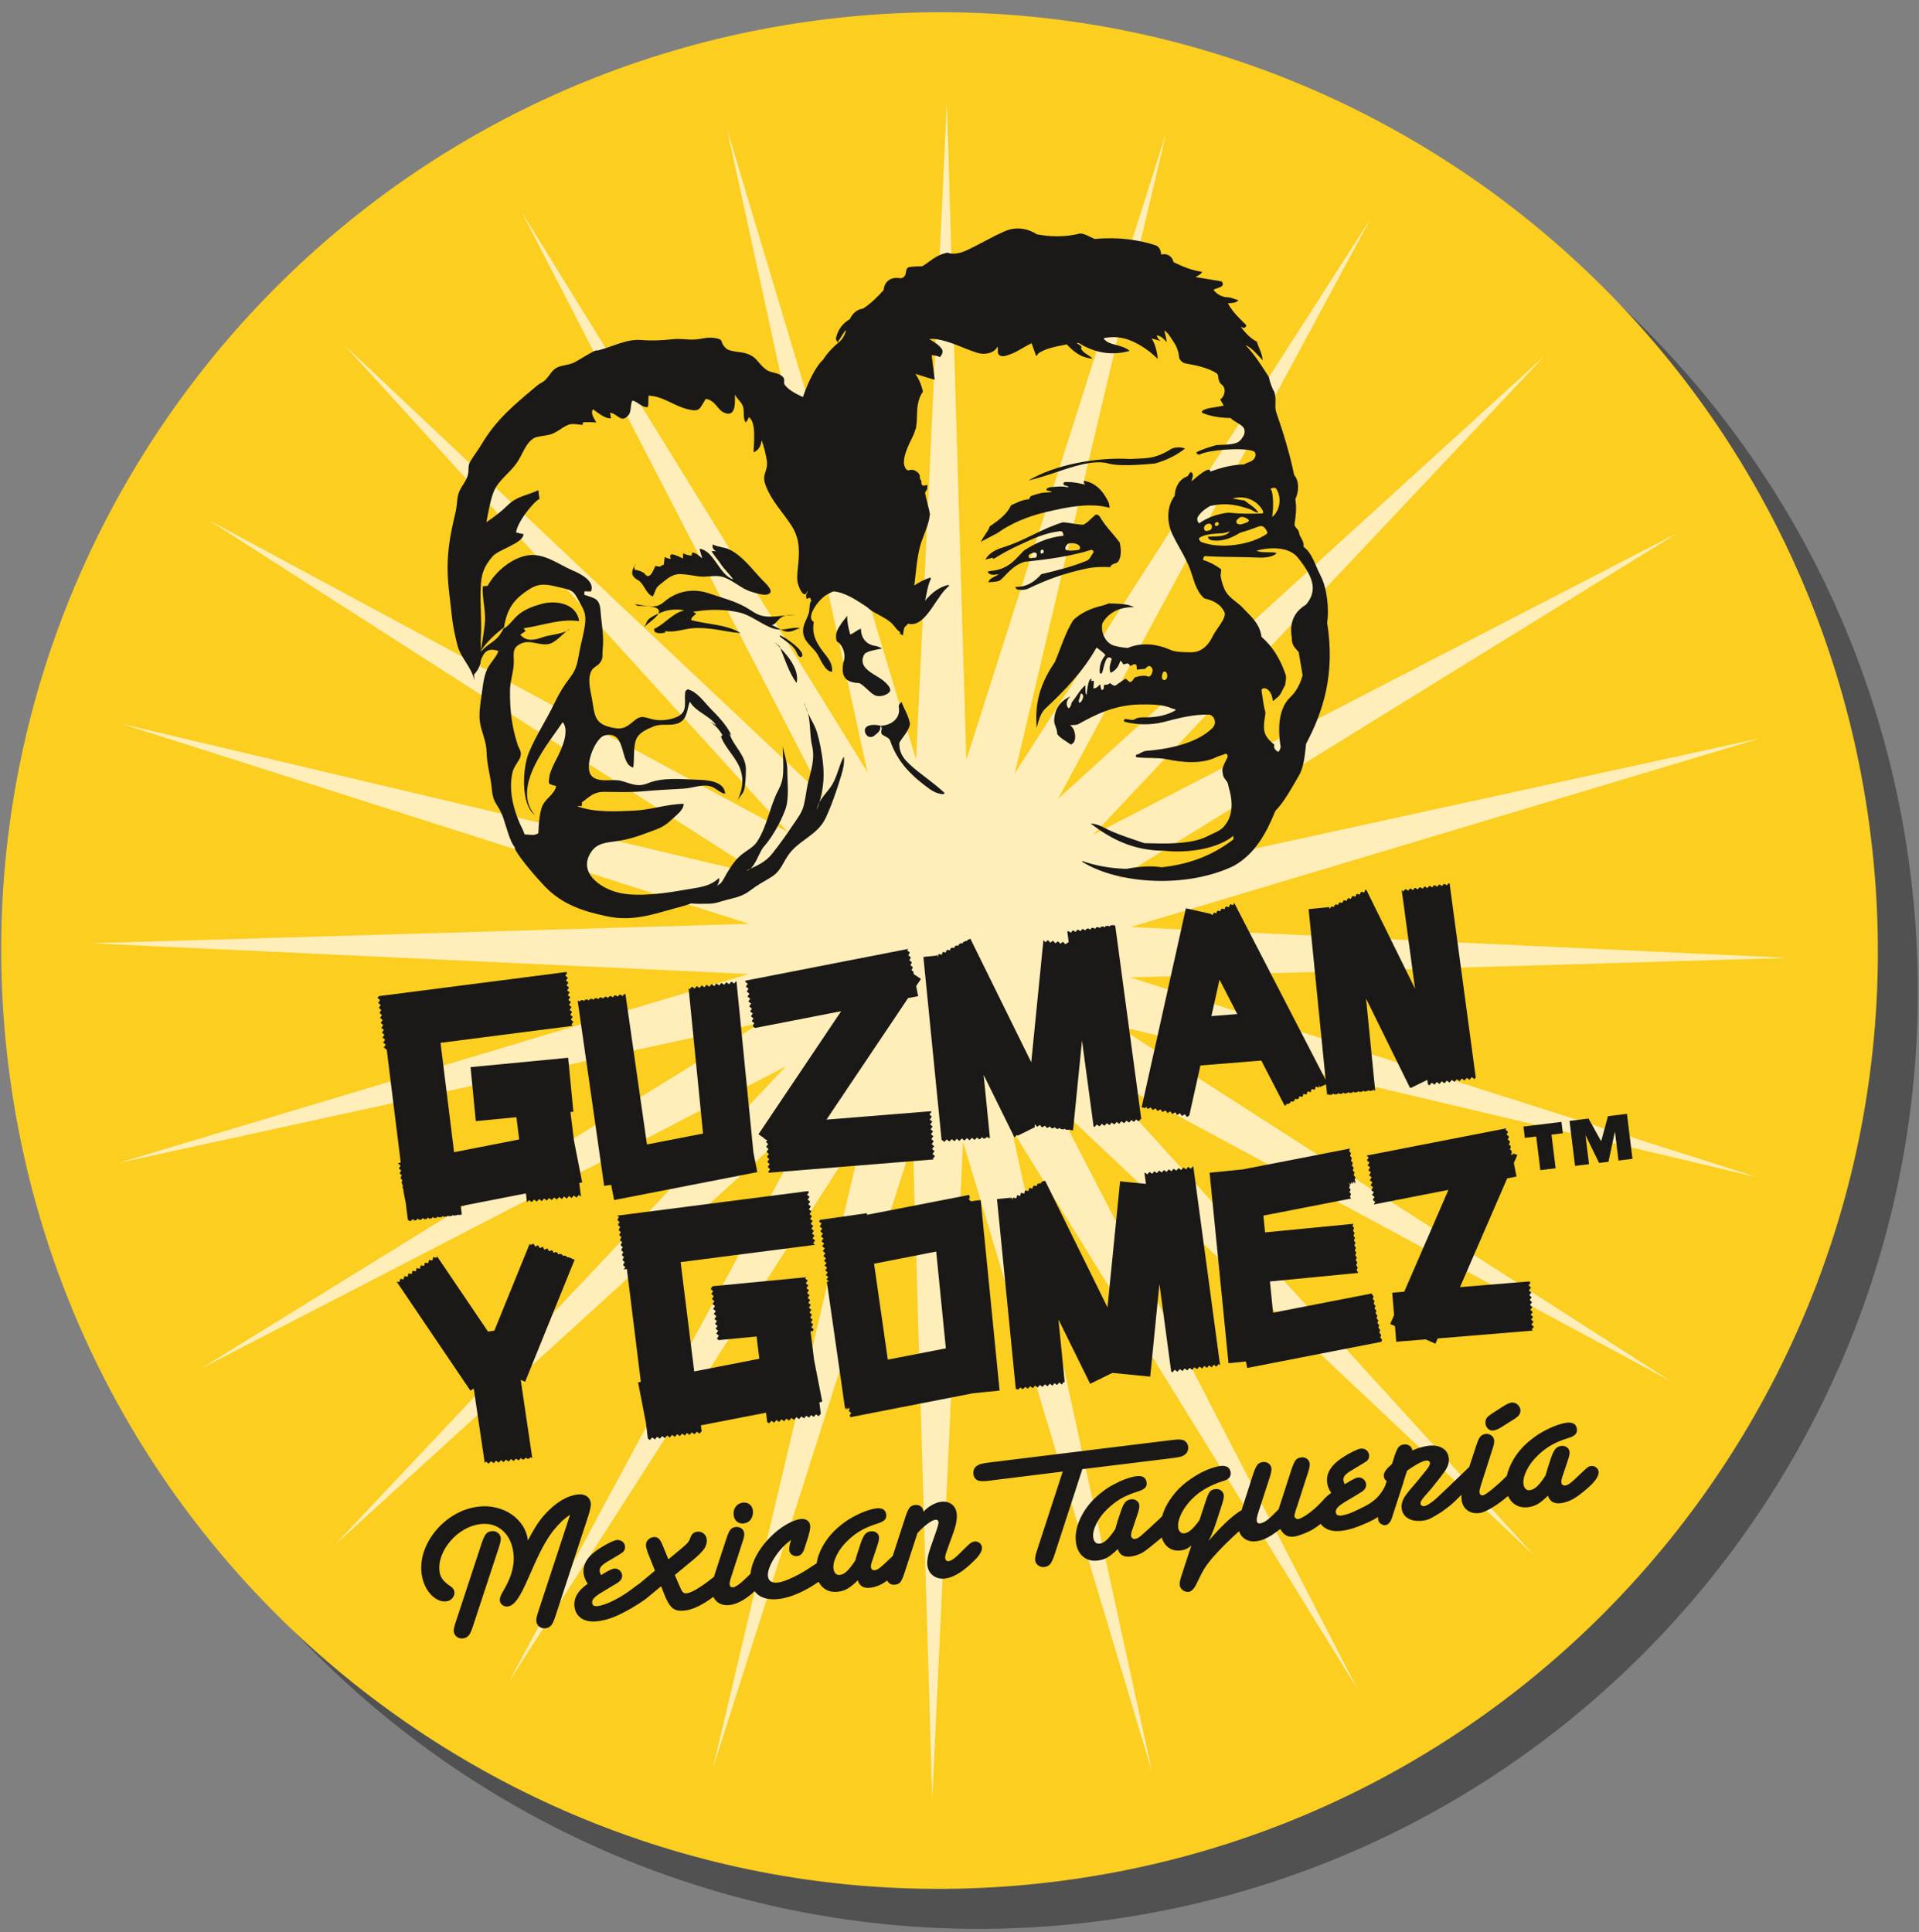 <?xml version="1.0" encoding="UTF-8" standalone="no"?>
<svg width="144px" height="145px" viewBox="0 0 144 145" version="1.1" xmlns="http://www.w3.org/2000/svg" xmlns:xlink="http://www.w3.org/1999/xlink" xmlns:sketch="http://www.bohemiancoding.com/sketch/ns">
    <rect x="0" y="0" width="144" height="145" fill="#808080" stroke="none"/>
    <!-- Generator: Sketch 3.2.2 (9983) - http://www.bohemiancoding.com/sketch -->
    <title>logo-gomex</title>
    <desc>Created with Sketch.</desc>
    <defs></defs>
    <g id="Page-1" stroke="none" stroke-width="1" fill="none" fill-rule="evenodd" sketch:type="MSPage">
        <g id="logo-gomex" sketch:type="MSLayerGroup" transform="translate(72.233, 73.113) rotate(-7) translate(-72.233, -73.113) translate(0.233, 0.613)">
            <path d="M73.112,144.269 C34.229,144.269 2.707,112.747 2.707,73.864 C2.707,34.98 34.229,3.459 73.112,3.459 C111.996,3.459 143.517,34.98 143.517,73.864 C143.517,112.747 111.996,144.269 73.112,144.269 Z" id="Fill-32" opacity="0.5" fill="#222222" sketch:type="MSShapeGroup"></path>
            <path d="M70.5,140.926 C31.617,140.926 0.095,109.404 0.095,70.521 C0.095,31.637 31.617,0.116 70.5,0.116 C109.384,0.116 140.905,31.637 140.905,70.521 C140.905,109.404 109.384,140.926 70.5,140.926 Z" id="Fill-1" fill="#FBCE20" sketch:type="MSShapeGroup"></path>
            <path d="M70.498,56.082 L78.804,7.393 L74.234,56.573 L94.859,11.692 L77.719,58.017 L109.256,20.004 L80.708,60.308 L121.011,31.755 L83.002,63.303 L129.322,46.152 L84.451,66.785 L133.629,62.206 L84.939,70.517 L133.627,78.826 L84.449,74.261 L129.327,94.882 L83.004,77.739 L121.017,109.281 L80.711,80.733 L109.267,121.033 L77.722,83.024 L94.872,129.347 L74.236,84.466 L78.816,133.648 L70.501,84.962 L62.195,133.648 L66.765,84.47 L46.141,129.352 L63.283,83.028 L31.744,121.041 L60.292,80.733 L19.988,109.285 L57.998,77.74 L11.68,94.894 L56.555,74.26 L7.371,78.837 L56.061,70.523 L7.371,62.216 L56.553,66.786 L11.674,46.16 L57.996,63.307 L19.984,31.763 L60.291,60.313 L31.735,20.01 L63.279,58.017 L46.131,11.698 L66.762,56.575 L62.185,7.397 L70.498,56.082" id="Fill-2" fill="#FFEEB9" sketch:type="MSShapeGroup"></path>
            <path id="Fill-3" fill="#1A1918" sketch:type="MSShapeGroup"></path>
            <path d="M42.396,68.963 L42.565,68.78 L42.491,68.705 L42.414,68.706 L28.321,68.787 L28.207,68.906 L28.378,69.097 L28.209,69.282 L28.381,69.473 L28.211,69.658 L28.38,69.851 L28.212,70.035 L28.382,70.229 L28.216,70.413 L28.386,70.608 L28.213,70.798 L28.384,70.978 L28.216,71.169 L28.385,71.349 L28.215,71.53 L28.387,71.717 L28.219,71.903 L28.39,72.094 L28.219,72.284 L28.391,72.467 L28.22,72.648 L28.42,72.853 L28.43,81.386 C28.372,81.388 28.301,81.392 28.259,81.396 L28.227,81.43 L28.398,81.609 L28.247,81.782 L28.251,81.823 L28.399,81.983 L28.271,82.118 L28.274,82.214 L28.4,82.35 L28.292,82.462 L28.305,82.613 L28.402,82.724 L28.32,82.82 L28.333,83.023 L28.405,83.1 L28.345,83.164 L28.361,83.41 L28.404,83.452 L28.366,83.492 L28.388,83.798 L28.405,83.817 L28.391,83.834 L28.435,84.437 L28.438,85.709 L28.556,85.822 L28.667,85.821 L28.801,85.706 L28.929,85.824 L29.055,85.821 L29.179,85.714 L29.3,85.823 L29.441,85.824 L29.564,85.719 L29.671,85.824 L29.834,85.822 L29.948,85.729 L30.043,85.822 L30.227,85.821 L30.324,85.733 L30.417,85.822 L30.612,85.821 L30.702,85.742 L30.781,85.818 L30.998,85.819 L31.081,85.751 L31.149,85.819 L31.386,85.821 L31.458,85.759 L31.517,85.82 L31.773,85.82 L31.831,85.766 L31.889,85.82 L32.16,85.818 L32.215,85.772 L32.259,85.818 L32.505,85.817 C32.505,85.817 32.505,85.35 32.504,85.177 C32.963,85.142 36.943,84.863 37.47,84.825 L37.47,85.503 L37.647,85.351 L37.832,85.526 L38.026,85.359 L38.209,85.534 L38.404,85.367 L38.586,85.544 L38.783,85.374 L38.962,85.55 L39.156,85.383 L39.338,85.559 L39.538,85.393 L39.716,85.563 L39.917,85.399 L40.1,85.576 L40.28,85.403 L40.47,85.581 L40.661,85.412 L40.83,85.587 L41.023,85.42 L41.2,85.595 L41.399,85.427 L41.543,85.564 L41.541,84.539 C41.622,84.533 41.762,84.521 41.762,84.521 L41.535,81.34 C41.535,81.34 41.535,79.629 41.533,79.167 C41.615,79.17 41.753,79.173 41.753,79.173 L41.858,75.109 L34.502,74.914 L34.4,78.984 C34.4,78.984 37.001,79.051 37.462,79.063 L37.465,80.745 C37.008,80.779 33.025,81.063 32.499,81.098 L32.489,72.83 C32.988,72.827 41.057,72.78 42.507,72.772 L42.408,72.665 L42.578,72.475 L42.406,72.296 L42.577,72.103 L42.408,71.921 L42.574,71.732 L42.404,71.555 L42.574,71.367 L42.402,71.175 L42.574,70.987 L42.402,70.81 L42.571,70.623 L42.401,70.442 L42.569,70.256 L42.398,70.077 L42.57,69.887 L42.397,69.706 L42.567,69.514 L42.394,69.331 L42.569,69.153 L42.396,68.963" id="Fill-4" fill="#1A1918" sketch:type="MSShapeGroup"></path>
            <path d="M40.332,90.155 L40.31,90.102 L40.063,89.968 L39.989,89.986 L39.956,89.907 L39.756,89.796 L39.661,89.83 L39.615,89.722 L39.456,89.631 L39.329,89.67 L39.274,89.529 L39.151,89.459 L39.002,89.512 L38.932,89.34 L38.852,89.294 L38.667,89.35 L38.585,89.145 L38.538,89.12 L38.326,89.185 L38.246,88.959 L38.243,88.955 L38,89.027 L37.908,88.797 L37.678,88.871 L37.581,88.635 L37.339,88.71 L37.3,88.596 C36.819,89.458 33.991,94.535 33.865,94.76 L33.385,94.773 C33.26,94.521 30.659,89.43 30.271,88.682 L30.227,88.8 L29.979,88.73 L29.894,88.965 L29.649,88.896 L29.56,89.128 L29.314,89.057 L29.231,89.291 L28.985,89.221 L28.888,89.462 L28.649,89.388 L28.646,89.388 L28.563,89.622 L28.33,89.551 L28.316,89.559 L28.233,89.787 L28.007,89.715 L27.985,89.727 L27.905,89.949 L27.683,89.884 L27.65,89.9 L27.574,90.106 L27.358,90.049 L27.313,90.071 L27.237,90.276 L27.036,90.211 L27.035,90.213 L31.533,99.01 C31.533,99.01 31.793,98.879 31.801,98.876 C31.813,99.504 31.921,103.657 31.939,104.529 L32.043,104.435 L32.23,104.614 L32.424,104.448 L32.602,104.62 L32.798,104.458 L32.979,104.627 L33.177,104.464 L33.357,104.639 L33.552,104.47 L33.733,104.646 L33.933,104.476 L34.098,104.638 L34.136,104.635 L34.301,104.484 L34.455,104.624 L34.524,104.626 L34.672,104.493 L34.799,104.619 L34.908,104.619 L35.041,104.499 L35.153,104.61 L35.298,104.606 L35.417,104.509 L35.516,104.604 L35.525,104.601 C35.525,104.601 35.399,99.437 35.379,98.667 C35.403,98.686 35.693,98.844 35.693,98.844 L40.496,90.206 L40.375,90.143 L40.332,90.155" id="Fill-5" fill="#1A1918" sketch:type="MSShapeGroup"></path>
            <path d="M55.734,82.898 L55.736,82.953 L55.953,83.089 C55.955,83.06 55.826,83.175 55.822,83.189 L55.966,83.365 L55.81,83.524 C55.81,83.537 55.807,83.556 55.809,83.573 L55.948,83.741 L55.793,83.901 C55.794,83.916 55.792,83.931 55.791,83.952 L55.932,84.12 L55.78,84.274 C55.781,84.293 55.779,84.314 55.777,84.332 L55.916,84.503 L55.764,84.654 C55.763,84.673 55.764,84.695 55.761,84.716 L55.9,84.885 L55.749,85.033 C55.749,85.054 55.746,85.071 55.745,85.095 L55.883,85.261 L55.733,85.412 C55.734,85.44 55.73,85.459 55.73,85.474 L55.76,85.508 L68.138,86.023 L68.096,85.967 L68.275,85.784 L68.113,85.594 L68.293,85.413 L68.124,85.226 L68.31,85.047 L68.143,84.858 L68.323,84.676 L68.163,84.477 L68.34,84.301 L68.179,84.111 L68.362,83.934 L68.194,83.749 L68.376,83.568 L68.211,83.379 L68.394,83.201 L68.227,83.013 L68.408,82.826 L68.244,82.635 L68.426,82.465 L68.376,82.407 L60.532,82.079 L67.72,73.775 L68.488,73.724 C68.488,73.724 68.445,73.107 68.433,72.95 C68.521,72.851 68.855,72.463 68.855,72.463 C68.855,72.463 68.608,72.252 68.458,72.121 L68.362,72.039 C68.362,72.005 68.355,71.89 68.355,71.84 L68.226,71.718 L68.335,71.58 C68.331,71.543 68.332,71.511 68.33,71.476 L68.192,71.347 L68.312,71.193 C68.306,71.165 68.305,71.13 68.302,71.101 L68.16,70.975 L68.284,70.805 C68.279,70.781 68.281,70.759 68.277,70.731 L68.126,70.597 L68.254,70.426 C68.254,70.402 68.252,70.386 68.248,70.364 L68.094,70.226 L68.176,70.108 L67.942,70.127 L55.792,70.986 L55.73,71.06 L55.911,71.244 L55.745,71.435 L55.926,71.619 L55.764,71.811 L55.942,71.995 L55.779,72.19 L55.957,72.374 L55.793,72.564 L55.978,72.751 L55.812,72.941 L55.995,73.131 L55.84,73.318 L55.841,73.332 L56.011,73.5 L55.864,73.673 L55.867,73.716 L56.025,73.874 L55.89,74.027 L55.89,74.087 L56.041,74.236 L55.913,74.385 L55.917,74.471 L56.046,74.6 L62.616,74.138 L55.332,82.55 C55.332,82.55 55.579,82.761 55.734,82.898" id="Fill-6" fill="#1A1918" sketch:type="MSShapeGroup"></path>
            <path d="M58.407,90.795 L58.581,90.605 L58.409,90.432 L58.577,90.242 L58.405,90.063 L58.577,89.873 L58.404,89.695 L58.576,89.504 L58.403,89.322 L58.573,89.14 L58.404,88.954 L58.574,88.772 L58.401,88.595 L58.573,88.402 L58.402,88.221 L58.571,88.037 L58.398,87.867 L58.567,87.67 L58.399,87.501 L58.57,87.311 L58.485,87.237 L58.299,87.233 L44.071,87.318 L44.189,87.443 L44.058,87.59 L44.06,87.679 L44.19,87.819 L44.063,87.963 L44.063,88.058 L44.19,88.204 L44.063,88.348 L44.063,88.442 L44.191,88.586 L44.065,88.727 L44.066,88.823 L44.193,88.966 L44.07,89.106 L44.066,89.2 L44.196,89.343 L44.069,89.483 L44.069,89.578 L44.195,89.717 L44.072,89.861 L44.068,89.957 L44.195,90.099 L44.071,90.234 L44.072,90.335 L44.201,90.473 L44.075,90.608 L44.076,90.709 L44.202,90.855 L44.074,90.991 L44.074,91.091 L44.202,91.223 L44.079,91.359 L44.077,91.38 C44.077,91.38 44.214,91.38 44.299,91.383 L44.309,99.911 C44.223,99.919 44.097,99.929 44.097,99.929 L44.311,102.968 L44.313,104.204 L44.454,104.326 L44.644,104.156 L44.833,104.327 L45.02,104.154 L45.208,104.321 L45.4,104.15 L45.585,104.321 L45.774,104.146 L45.961,104.322 L46.15,104.148 L46.34,104.317 L46.535,104.145 L46.722,104.313 L46.903,104.143 L47.092,104.313 L47.277,104.14 L47.454,104.311 L47.643,104.137 L47.821,104.31 L48.018,104.139 L48.206,104.307 L48.385,104.145 L48.382,103.702 C48.843,103.672 52.822,103.39 53.352,103.355 L53.352,104.064 L53.459,104.156 L53.514,104.157 L53.676,104.003 L53.844,104.155 L53.884,104.157 L54.056,103.997 L54.237,104.157 L54.253,104.156 L54.433,103.99 L54.621,104.155 L54.623,104.153 L54.811,103.983 L54.997,104.15 L55.187,103.977 L55.377,104.143 L55.563,103.963 L55.753,104.132 L55.944,103.957 L56.135,104.125 L56.313,103.948 L56.51,104.114 L56.686,103.944 L56.869,104.109 L57.052,103.933 L57.238,104.098 L57.42,103.933 L57.417,103.068 C57.497,103.06 57.638,103.052 57.638,103.052 L57.412,99.855 C57.412,99.855 57.413,98.159 57.41,97.697 C57.462,97.699 57.524,97.7 57.577,97.702 L57.633,97.633 L57.637,97.545 L57.503,97.407 L57.644,97.247 L57.645,97.182 L57.504,97.036 L57.654,96.87 L57.657,96.83 L57.501,96.67 L57.664,96.487 L57.663,96.471 L57.501,96.288 L57.67,96.099 L57.498,95.921 L57.67,95.734 L57.5,95.555 L57.668,95.37 L57.497,95.187 L57.669,94.999 L57.498,94.82 L57.668,94.626 L57.492,94.439 L57.663,94.263 L57.493,94.077 L57.663,93.894 L57.491,93.718 L57.574,93.632 L50.521,93.446 L50.378,93.603 L50.379,93.656 L50.526,93.826 L50.368,93.997 L50.371,94.026 L50.528,94.201 L50.361,94.384 L50.361,94.391 L50.527,94.579 L50.356,94.763 L50.527,94.952 L50.358,95.139 L50.534,95.332 L50.362,95.518 L50.534,95.713 L50.362,95.902 L50.532,96.083 L50.36,96.272 L50.534,96.454 L50.363,96.63 L50.537,96.821 L50.363,97.001 L50.538,97.195 L50.367,97.386 L50.491,97.516 C51.113,97.532 52.96,97.579 53.343,97.592 L53.345,99.274 C52.883,99.308 48.904,99.593 48.379,99.626 L48.366,91.358 C48.884,91.356 57.646,91.303 58.532,91.299 L58.408,91.159 L58.583,90.974 L58.407,90.795" id="Fill-7" fill="#1A1918" sketch:type="MSShapeGroup"></path>
            <path d="M54.791,83.877 C54.793,83.876 55.094,70.953 55.094,70.953 L55.058,70.953 L54.898,71.097 L54.733,70.945 L54.698,70.941 L54.525,71.101 L54.336,70.936 L54.323,70.933 L54.145,71.101 L53.951,70.932 L53.77,71.103 L53.578,70.932 L53.393,71.106 L53.206,70.935 L53.024,71.106 L52.835,70.937 L52.652,71.109 L52.469,70.937 L52.277,71.111 L52.087,70.944 L51.912,71.112 L51.723,70.941 L51.544,71.115 L51.467,71.044 L51.462,71.156 C51.462,71.156 51.224,81.481 51.211,81.986 C50.776,82.019 47.441,82.254 46.935,82.287 C46.929,81.715 46.71,71.05 46.707,70.886 L46.7,70.882 L46.613,70.882 L46.478,71.017 L46.338,70.889 L46.238,70.89 L46.108,71.013 L45.975,70.898 L45.861,70.899 L45.734,71.019 L45.613,70.907 L45.491,70.908 L45.367,71.019 L45.251,70.909 L45.118,70.914 L45.008,71.022 L44.893,70.919 L44.745,70.919 L44.634,71.024 L44.53,70.924 L44.38,70.929 L44.28,71.026 L44.174,70.931 L44.008,70.937 L43.917,71.03 L43.818,70.939 L43.643,70.943 L43.561,71.031 L43.477,70.947 L43.303,70.951 L43.224,71.031 L43.14,70.958 L43.087,70.953 L43.368,84.978 C43.368,84.978 43.779,84.975 43.898,84.968 C43.924,85.288 43.981,86.127 43.981,86.127 L54.898,85.357 L54.791,83.877" id="Fill-8" fill="#1A1918" sketch:type="MSShapeGroup"></path>
            <path id="Fill-9" fill="#1A1918" sketch:type="MSShapeGroup" d="M68.92,84.648 L68.92,84.631 L68.92,84.648"></path>
            <path d="M109.101,70.178 L109.009,70.178 L108.88,70.307 L108.74,70.182 L108.646,70.186 L108.512,70.315 L108.374,70.187 L108.275,70.188 L108.146,70.318 L107.999,70.19 L107.905,70.192 L107.768,70.324 L107.632,70.195 L107.542,70.2 L107.401,70.331 L107.259,70.2 L107.179,70.202 L107.043,70.337 L106.894,70.206 L106.814,70.206 L106.671,70.342 L106.525,70.209 L106.453,70.209 L106.313,70.349 L106.158,70.21 L106.09,70.217 L105.95,70.352 L105.797,70.218 L105.729,70.217 L105.593,70.36 L105.475,70.247 C105.48,70.593 105.539,75.498 105.566,77.708 C104.802,75.518 102.943,70.192 102.84,69.891 L102.824,69.885 C102.807,69.885 102.782,69.895 102.751,69.907 L102.655,70.082 L102.478,70.001 C102.455,70.008 102.431,70.018 102.408,70.024 L102.312,70.199 L102.133,70.12 C102.109,70.131 102.083,70.142 102.053,70.15 L101.966,70.314 L101.796,70.24 C101.764,70.25 101.733,70.261 101.701,70.272 L101.613,70.437 L101.452,70.36 C101.417,70.367 101.39,70.38 101.356,70.391 L101.279,70.548 L101.111,70.476 C101.079,70.488 101.042,70.5 101.011,70.514 L100.935,70.662 L100.777,70.593 C100.74,70.608 100.697,70.618 100.666,70.632 L100.6,70.778 L100.461,70.704 C100.415,70.716 100.378,70.731 100.345,70.741 L100.275,70.886 L100.131,70.818 C100.082,70.835 100.056,70.849 100.046,70.849 C100.04,70.849 99.961,70.989 99.961,70.989 L99.902,70.844 C99.494,70.838 98.368,70.81 98.368,70.81 C98.368,70.81 98.105,82.148 98.073,83.673 C98.049,83.615 93.114,70.287 92.879,69.658 L92.788,69.824 L92.591,69.735 C92.578,69.743 92.563,69.745 92.55,69.753 L92.45,69.938 L92.261,69.858 C92.241,69.867 92.216,69.875 92.192,69.883 L92.108,70.055 L91.933,69.978 C91.904,69.989 91.876,70.002 91.846,70.014 L91.771,70.168 L91.622,70.096 C91.589,70.106 91.556,70.121 91.522,70.132 L91.45,70.277 L91.305,70.211 C91.259,70.23 91.133,70.378 91.133,70.378 L91.03,70.264 L89.234,69.625 L84.118,84.044 L84.4,84.144 L84.434,84.013 L84.532,84.191 L84.598,84.214 L84.79,84.134 L84.893,84.316 L84.945,84.333 L85.148,84.251 L85.257,84.447 L85.291,84.458 L85.506,84.368 L85.619,84.58 L85.644,84.584 L85.866,84.489 L85.989,84.707 L85.997,84.709 L86.217,84.605 L86.342,84.825 L86.572,84.724 L86.688,84.944 L86.921,84.836 L87.038,85.058 L87.274,84.957 L87.401,85.18 L87.592,85.09 C87.84,84.407 88.769,81.781 88.879,81.465 C89.276,81.481 93.394,81.653 93.458,81.655 C93.891,82.826 94.786,85.237 94.786,85.237 C94.786,85.237 94.826,85.222 94.901,85.193 L94.94,85.108 L95.04,85.142 C95.094,85.124 95.154,85.1 95.222,85.072 L95.275,84.961 L95.406,85.01 C95.451,84.992 95.502,84.972 95.551,84.955 L95.619,84.812 L95.787,84.865 C95.822,84.858 95.856,84.841 95.893,84.828 L95.966,84.662 L96.15,84.73 C96.171,84.724 96.191,84.718 96.215,84.706 L96.29,84.52 L96.5,84.6 C96.509,84.598 96.517,84.594 96.524,84.595 L96.624,84.376 L96.845,84.464 L96.951,84.233 L97.177,84.322 L97.266,84.094 L97.473,84.189 L97.558,83.969 L97.534,84.178 C97.534,84.178 98.048,84.027 98.063,84.02 C98.06,84.059 98.049,84.744 98.046,84.826 L98.125,84.756 L98.212,84.838 L98.419,84.844 L98.51,84.769 L98.594,84.844 L98.801,84.854 L98.89,84.777 L98.968,84.855 L99.185,84.86 L99.267,84.787 L99.344,84.864 L99.556,84.869 L99.646,84.797 L99.719,84.872 L99.936,84.88 L100.02,84.804 L100.097,84.88 L100.318,84.888 L100.397,84.817 L100.475,84.894 L100.697,84.892 L100.779,84.829 L100.85,84.899 L101.071,84.905 L101.148,84.838 L101.221,84.907 L101.446,84.911 L101.521,84.848 L101.585,84.916 L101.667,84.918 C101.667,84.918 101.779,80.077 101.827,77.997 C102.488,79.894 104.279,85.034 104.281,85.04 L104.366,85.058 C104.587,84.979 105.296,84.732 105.645,84.614 C105.644,84.649 105.648,84.833 105.65,84.951 L105.761,85.041 L105.947,84.868 L106.142,85.037 L106.324,84.861 L106.522,85.029 L106.703,84.855 L106.896,85.023 L107.085,84.848 L107.279,85.018 L107.471,84.843 L107.658,85.008 L107.846,84.836 L108.036,85.003 L108.226,84.827 L108.413,84.995 L108.605,84.824 L108.787,84.992 L108.981,84.816 L109.166,84.985 L109.274,84.886 L109.101,70.178 L109.101,70.178 Z M90.148,77.889 C90.315,77.42 90.786,76.098 91.087,75.25 C91.401,76.101 91.904,77.458 92.094,77.973 C91.58,77.952 90.622,77.912 90.148,77.889 L90.148,77.889 Z" id="Fill-10" fill="#1A1918" sketch:type="MSShapeGroup"></path>
            <path d="M106.185,100.348 C106.619,99.609 110.55,92.919 110.692,92.681 C110.858,92.669 111.406,92.629 111.406,92.629 C111.406,92.629 111.342,91.735 111.331,91.593 C111.391,91.498 111.665,91.029 111.665,91.029 C111.665,91.029 111.607,90.993 111.533,90.951 L111.533,90.973 L111.524,90.946 C111.513,90.943 111.504,90.931 111.491,90.927 L111.489,90.975 L111.475,90.915 C111.466,90.91 111.457,90.904 111.443,90.898 L111.44,90.98 L111.415,90.88 C111.406,90.874 111.396,90.87 111.386,90.866 L111.348,90.988 L111.323,90.847 L111.287,90.994 L111.189,90.917 L111.278,90.8 L111.274,90.799 C111.272,90.767 111.27,90.713 111.264,90.642 L111.155,90.545 L111.247,90.418 C111.245,90.379 111.242,90.329 111.235,90.282 L111.12,90.169 L111.223,90.028 C111.219,89.992 111.216,89.953 111.214,89.911 L111.081,89.79 L111.194,89.643 C111.189,89.606 111.188,89.577 111.189,89.544 L111.044,89.417 L111.166,89.255 C111.165,89.23 111.165,89.201 111.164,89.181 L111.013,89.048 L111.086,88.941 L110.853,88.961 L100.424,89.696 L100.572,89.858 L100.407,90.048 L100.583,90.237 L100.417,90.427 L100.592,90.613 L100.424,90.805 L100.602,90.989 L100.433,91.178 L100.611,91.367 L100.442,91.558 L100.621,91.747 L100.454,91.937 L100.626,92.117 L100.459,92.312 L100.641,92.492 L100.471,92.669 L100.646,92.855 L100.48,93.044 L100.654,93.235 L100.508,93.403 C101.576,93.326 105.427,93.054 106.212,93 C105.728,93.82 102.155,99.91 101.989,100.18 C101.777,100.172 101.086,100.145 101.086,100.145 C101.086,100.145 101.026,101.699 101.02,101.829 C100.964,101.922 100.648,102.459 100.648,102.459 C100.648,102.459 100.946,102.635 100.984,102.661 C100.977,102.903 100.939,103.833 100.939,103.833 C100.939,103.833 103.007,103.924 103.142,103.926 C103.239,103.985 103.837,104.335 103.837,104.335 C103.837,104.335 104.021,104.021 104.056,103.967 C104.363,103.977 110.392,104.222 111.221,104.252 L111.141,104.158 L111.322,103.981 L111.161,103.779 L111.341,103.603 L111.181,103.416 L111.357,103.238 L111.359,103.236 L111.197,103.049 L111.372,102.877 L111.373,102.866 L111.216,102.682 L111.386,102.511 L111.386,102.491 L111.232,102.315 L111.403,102.144 L111.403,102.116 L111.255,101.94 L111.417,101.785 L111.418,101.752 L111.272,101.574 L111.434,101.42 L111.431,101.378 L111.286,101.214 L111.447,101.059 L111.451,101.007 L111.307,100.842 L111.459,100.694 L111.462,100.643 L111.39,100.558 C110.807,100.534 106.93,100.382 106.185,100.348" id="Fill-11" fill="#1A1918" sketch:type="MSShapeGroup"></path>
            <path d="M87.417,88.909 L87.401,88.909 L87.228,89.071 L87.052,88.914 L87.031,88.913 L86.863,89.076 L86.689,88.914 L86.662,88.918 L86.497,89.075 L86.325,88.918 L86.292,88.922 L86.125,89.078 L85.954,88.924 L85.918,88.925 L85.753,89.081 L85.595,88.928 L85.551,88.93 L85.386,89.083 L85.222,88.937 L85.183,88.933 L85.026,89.084 L84.863,88.935 L84.812,88.937 L84.654,89.086 L84.501,88.941 L84.448,88.943 L84.298,89.09 L84.138,88.949 L84.076,88.949 L83.933,89.092 L83.775,88.949 L83.726,88.951 L83.738,89.785 L81.836,89.36 C81.836,89.36 80.105,97.019 79.745,98.632 C79.206,97.082 76.406,89.05 76.257,88.625 L76.247,88.653 L76.179,88.628 L75.972,88.7 C75.972,88.7 75.963,88.703 75.951,88.705 L75.91,88.8 L75.794,88.763 C75.748,88.782 75.695,88.796 75.635,88.819 L75.582,88.95 L75.417,88.897 C75.385,88.907 75.348,88.918 75.315,88.931 L75.24,89.101 L75.034,89.024 C75.021,89.031 75.008,89.035 74.998,89.04 L74.917,89.245 L74.67,89.171 L74.585,89.392 L74.343,89.313 L74.258,89.537 L74.037,89.449 L73.951,89.676 L73.715,89.59 L73.644,89.808 L73.66,89.603 L73.49,89.65 L73.624,89.541 L73.461,89.596 L73.437,89.579 C73.293,89.576 72.506,89.555 72.506,89.555 L72.17,103.841 L72.26,103.917 L72.375,103.924 L72.509,103.803 L72.651,103.93 L72.738,103.93 L72.888,103.8 L73.039,103.939 L73.108,103.938 L73.259,103.798 L73.426,103.946 L73.467,103.95 L73.631,103.794 L73.802,103.957 L73.821,103.958 L73.997,103.793 L74.177,103.964 L74.374,103.79 L74.566,103.963 L74.746,103.787 L74.931,103.96 L75.104,103.787 L75.276,103.954 L75.467,103.786 L75.636,103.956 L75.827,103.782 L75.874,103.832 C75.887,103.15 75.952,100.605 75.981,99.086 C76.598,100.838 77.756,104.167 77.756,104.167 C77.756,104.167 79.365,103.61 79.509,103.558 C79.661,103.593 82.293,104.183 82.293,104.183 C82.293,104.183 83.247,99.942 83.828,97.356 C83.853,99.671 83.891,103.221 83.901,103.983 L83.991,104.067 L84.182,103.893 L84.368,104.063 L84.567,103.893 L84.75,104.059 L84.931,103.888 L85.122,104.058 L85.304,103.887 L85.485,104.059 L85.671,103.887 L85.852,104.057 L86.047,103.884 L86.24,104.053 L86.422,103.881 L86.601,104.047 L86.779,103.878 L86.953,104.049 L87.144,103.876 L87.311,104.046 L87.499,103.876 L87.602,103.975 L87.425,88.914 L87.417,88.909" id="Fill-12" fill="#1A1918" sketch:type="MSShapeGroup"></path>
            <path d="M83.812,70.221 L83.757,70.275 L83.683,70.21 L83.463,70.212 L83.39,70.289 L83.304,70.217 L83.1,70.216 L83.012,70.306 L82.915,70.222 L82.739,70.222 L82.646,70.314 L82.543,70.227 L82.379,70.224 L82.279,70.329 L82.161,70.23 L82.024,70.228 L81.916,70.341 L81.789,70.234 L81.662,70.234 L81.545,70.353 L81.403,70.237 L81.3,70.239 L81.171,70.369 L81.03,70.243 L80.943,70.24 L80.8,70.38 L80.651,70.246 L80.587,70.247 L80.446,70.394 L80.277,70.25 L80.226,70.251 L80.19,70.29 C80.188,70.3 80.194,70.886 80.196,71.067 L79.922,71.204 L79.777,70.994 L79.555,71.116 L79.413,70.91 L79.191,71.035 L79.038,70.821 L78.819,70.944 L78.672,70.735 L78.455,70.864 L78.333,70.688 C78.207,71.248 76.308,79.679 76.308,79.679 L72.903,69.914 L72.66,69.999 L72.622,70.07 L72.548,70.038 C72.493,70.056 72.417,70.079 72.331,70.113 L72.285,70.199 L72.189,70.164 C72.129,70.185 72.063,70.205 71.996,70.23 L71.942,70.338 L71.822,70.29 C71.769,70.306 71.718,70.327 71.669,70.346 L71.611,70.468 L71.464,70.414 C71.42,70.431 71.378,70.445 71.336,70.462 L71.275,70.6 L71.111,70.539 C71.08,70.551 71.04,70.561 71.007,70.572 L70.945,70.731 L70.772,70.657 C70.751,70.665 70.728,70.673 70.707,70.679 L70.629,70.857 L70.43,70.773 C70.416,70.779 70.401,70.785 70.387,70.791 L70.318,70.976 L70.267,70.796 L70.201,70.874 C70.201,70.874 70.171,70.866 70.166,70.869 C70.074,70.865 69.238,70.846 69.238,70.846 L68.92,84.631 L69.106,84.812 L69.304,84.651 L69.49,84.833 L69.685,84.676 L69.865,84.859 L70.061,84.698 L70.239,84.879 L70.441,84.718 L70.619,84.903 L70.825,84.74 L70.997,84.92 L71.01,84.918 L71.203,84.767 L71.357,84.925 L71.403,84.928 L71.58,84.788 L71.721,84.933 L71.755,84.937 L71.756,84.935 L71.797,84.934 L71.812,84.925 L71.956,84.811 L72.052,84.91 L72.053,84.902 L72.056,84.914 L72.081,84.941 L72.108,84.943 L72.109,84.9 L72.123,84.943 L72.163,84.946 L72.17,84.891 L72.223,84.921 L72.332,84.83 L72.376,84.878 L72.424,84.93 L72.429,84.918 L72.43,84.874 L72.44,84.909 L72.476,84.869 L72.47,84.953 L72.537,84.955 L72.647,80.186 L74.367,85.115 C74.367,85.115 74.372,85.112 74.39,85.106 L74.569,84.964 L74.627,85.024 C75.008,84.892 75.694,84.653 75.967,84.556 L76.019,84.327 L76.146,84.533 C76.149,84.534 76.155,84.538 76.159,84.537 L76.381,84.428 L76.497,84.613 C76.517,84.619 76.529,84.624 76.544,84.626 L76.743,84.527 L76.85,84.694 C76.876,84.698 76.905,84.705 76.935,84.714 L77.106,84.626 L77.202,84.774 C77.239,84.781 77.28,84.792 77.323,84.799 L77.475,84.729 L77.552,84.851 C77.609,84.863 77.66,84.877 77.71,84.888 L77.83,84.821 L77.9,84.93 C77.965,84.944 78.032,84.961 78.093,84.975 L78.19,84.926 L78.239,85.005 C78.324,85.024 78.397,85.04 78.468,85.058 L78.542,85.022 L78.586,85.084 C78.716,85.112 78.799,85.133 78.799,85.133 L80.287,78.524 C80.287,78.524 80.357,84.539 80.364,85.027 L80.423,85.081 L80.437,85.079 L80.618,84.915 L80.801,85.076 L80.812,85.078 L81.001,84.909 L81.174,85.071 L81.194,85.068 L81.379,84.91 L81.552,85.066 L81.581,85.068 L81.746,84.905 L81.922,85.064 L81.951,85.063 L82.119,84.906 L82.283,85.057 L82.313,85.059 L82.484,84.9 L82.648,85.054 L82.689,85.054 L82.862,84.898 L83.03,85.049 L83.077,85.048 L83.234,84.897 L83.394,85.043 L83.441,85.043 L83.592,84.898 L83.74,85.04 L83.793,85.042 L83.954,84.895 L83.984,84.923 L83.812,70.221" id="Fill-13" fill="#1A1918" sketch:type="MSShapeGroup"></path>
            <path d="M99.368,91.496 L99.314,91.406 L99.407,91.211 L99.29,91.041 L99.382,90.846 L99.265,90.673 L99.362,90.483 L99.243,90.309 L99.338,90.113 L99.22,89.942 L99.312,89.743 L99.199,89.565 L99.29,89.379 L99.173,89.199 L99.264,89.02 L99.067,89.033 C99.067,89.033 91.104,89.598 91.075,89.593 C91.049,89.594 88.583,89.537 88.583,89.537 L88.247,103.9 C88.247,103.9 89.225,103.922 89.561,103.927 C89.568,104.028 89.596,104.424 89.596,104.424 L99.83,103.703 L99.902,103.552 L99.786,103.382 L99.875,103.184 L99.759,103.002 L99.85,102.806 L99.73,102.63 L99.822,102.442 L99.705,102.27 L99.8,102.078 L99.68,101.906 L99.775,101.708 L99.656,101.534 L99.743,101.337 L99.626,101.158 L99.72,100.973 L99.6,100.794 L99.693,100.606 L99.574,100.433 L99.668,100.244 L99.548,100.064 L99.573,100.014 C98.649,100.079 92.571,100.506 92.028,100.542 C92.038,100.091 92.069,98.603 92.08,98.188 C92.557,98.198 97.568,98.331 98.718,98.359 L98.737,98.327 L98.64,98.139 L98.75,97.948 L98.652,97.761 L98.763,97.573 L98.663,97.388 L98.773,97.2 L98.673,97.012 L98.784,96.833 L98.684,96.649 L98.795,96.467 L98.694,96.269 L98.808,96.089 L98.705,95.903 L98.817,95.722 L98.719,95.538 L98.831,95.355 L98.729,95.171 L98.841,94.987 L98.74,94.8 L98.825,94.659 C97.695,94.632 92.639,94.502 92.166,94.488 C92.177,94.149 92.187,93.538 92.197,93.223 C92.588,93.199 97.107,92.878 98.889,92.753 L98.812,92.611 L98.922,92.423 L98.82,92.253 L98.933,92.089 L98.835,91.919 L98.94,91.741 L98.841,91.582 L99.013,91.687 L99.044,91.513 L99.088,91.682 L99.128,91.51 L99.175,91.678 L99.214,91.504 L99.274,91.675 L99.299,91.5 L99.339,91.674 L99.368,91.496" id="Fill-14" fill="#1A1918" sketch:type="MSShapeGroup"></path>
            <path d="M70.975,89.473 L70.568,89.487 L70.546,89.466 C70.531,89.468 70.519,89.468 70.509,89.465 C70.506,89.454 70.509,89.441 70.507,89.423 L70.395,89.309 L70.494,89.203 C70.486,89.134 70.484,89.076 70.48,89.033 L70.438,88.992 L70.186,89.012 C70.186,89.012 63.251,89.5 62.686,89.539 C62.686,89.479 62.685,89.416 62.685,89.416 L59.142,89.485 L59.045,89.592 L59.218,89.783 L59.045,89.966 L59.219,90.158 L59.049,90.345 L59.222,90.537 L59.048,90.727 L59.221,90.904 L59.048,91.098 L59.223,91.281 L59.052,91.461 L59.228,91.648 L59.056,91.828 L59.226,92.024 L59.056,92.214 L59.227,92.4 L59.056,92.58 L59.229,92.754 L59.056,92.926 L59.228,93.116 L59.06,93.282 L59.059,93.29 L59.228,93.477 L59.067,93.639 L59.065,93.655 L59.233,93.818 L59.075,93.964 L59.074,93.984 L59.231,94.133 L59.078,94.165 L59.275,103.851 L59.275,103.849 L59.34,103.714 L59.388,103.851 C59.398,103.849 59.399,103.852 59.412,103.849 L59.432,103.708 L59.476,103.849 C59.48,103.851 59.481,103.847 59.481,103.847 L59.55,103.706 L59.567,103.847 C59.569,103.849 59.569,103.847 59.581,103.846 L59.686,103.775 L59.537,103.95 C59.533,103.963 59.535,103.977 59.533,103.988 L59.689,104.156 L59.562,104.31 C59.564,104.344 59.568,104.376 59.567,104.402 L59.617,104.46 C60.3,104.412 68.95,103.799 68.95,103.799 L70.008,103.822 L70.016,103.815 L70.026,103.824 L70.379,103.834 L70.402,103.812 L70.423,103.835 L70.75,103.843 L70.783,103.809 L70.821,103.845 L70.949,103.847 L71.283,89.486 C71.283,89.486 71.14,89.481 70.975,89.473 L70.975,89.473 Z M67.332,100.207 C66.885,100.237 63.417,100.479 62.905,100.515 C62.895,99.972 62.77,93.737 62.759,93.247 C63.223,93.211 66.964,92.947 67.498,92.908 C67.486,93.476 67.34,99.729 67.332,100.207 L67.332,100.207 Z" id="Fill-15" fill="#1A1918" sketch:type="MSShapeGroup"></path>
            <path d="M87.53,35.788 C88.484,36.192 91.03,36.21 91.03,36.21 C91.912,36.066 92.676,35.802 93.373,35.374 C93.087,35.214 92.612,35.154 92.305,35.295 C90.982,35.905 90.407,35.725 89.202,35.653 C86.676,35.192 83.527,35.392 81.425,36.321 C82.788,36.167 83.865,35.858 85.059,35.681 C85.897,35.556 86.829,35.491 87.53,35.788" id="Fill-16" fill="#1A1918" sketch:type="MSShapeGroup"></path>
            <path d="M82.394,38.839 C84.007,38.659 85.792,38.505 87.218,39.1 C87.214,38.97 87.233,38.825 87.19,38.691 C86.919,37.848 86.423,37.115 85.587,36.865 C85.484,36.836 85.539,37.109 85.622,37.161 C85.231,37.011 84.813,36.853 84.328,36.796 C84.218,36.784 84.029,36.72 83.993,36.886 C83.955,37.063 84.371,37.045 84.331,37.198 C84.05,37.097 83.746,37.046 83.425,37.039 C83.185,37.035 82.787,36.962 82.677,37.146 C82.609,37.26 82.95,37.268 83.072,37.391 C82.789,37.406 82.521,37.347 82.231,37.373 C82.022,37.393 81.78,37.438 81.527,37.487 C81.402,37.512 81.343,37.63 81.305,37.721 C80.753,37.7 80.394,37.865 79.964,37.984 C79.858,38.012 79.812,38.138 79.805,38.147 C79.389,38.725 78.718,39.073 78.126,39.38 C77.921,39.807 77.514,40.082 77.32,40.481 C77.354,40.482 77.39,40.424 77.424,40.409 L78.624,39.956 C79.687,39.374 80.966,38.999 82.394,38.839" id="Fill-17" fill="#1A1918" sketch:type="MSShapeGroup"></path>
            <path d="M67.988,50.895 C68.29,51.119 68.893,51.04 69.142,50.797 C69.32,50.626 69.125,50.331 68.998,50.157 C68.619,49.621 67.968,49.343 67.582,48.809 C67.373,48.518 67.315,48.086 67.652,47.72 C67.901,47.567 68.44,47.534 68.984,47.499 C68.784,47.361 68.625,47.277 68.456,47.228 C67.899,47.069 67.497,46.57 67.589,45.831 C67.301,45.874 66.968,46.132 66.738,46.161 C66.66,45.683 66.62,45.211 66.685,44.746 C66.546,44.886 66.23,45.188 66.142,45.302 C65.903,45.6 65.569,45.908 65.674,46.553 C66.06,46.816 66.293,47.626 65.964,48.199 C65.882,48.515 65.774,48.869 65.905,49.228 C66.056,49.641 66.517,49.791 66.98,49.868 C67.379,50.157 67.603,50.608 67.988,50.895" id="Fill-18" fill="#1A1918" sketch:type="MSShapeGroup"></path>
            <path d="M67.1,53.195 C66.857,53.365 66.94,53.666 67.062,53.841 C67.178,54.011 67.43,54.029 67.596,53.924 C67.797,53.796 68.047,53.681 68.12,53.424 C68.127,53.397 68.143,53.312 68.161,53.239 C67.863,53.105 67.33,53.029 67.1,53.195" id="Fill-19" fill="#1A1918" sketch:type="MSShapeGroup"></path>
            <path d="M70.004,56.411 C69.663,56.004 69.274,55.501 69.403,54.677 C69.697,54.273 70.178,53.942 70.372,53.393 C70.341,52.702 70.069,52.224 69.945,51.662 C69.855,51.726 69.681,51.834 69.693,51.986 C69.756,52.866 68.971,53.309 68.161,53.239 C68.156,53.295 68.215,53.317 68.226,53.361 C68.261,53.514 68.047,53.761 68.223,53.927 C68.393,54.088 68.693,54.194 68.745,54.447 C69.105,56.199 70.139,57.383 71.265,58.422 C71.485,58.625 71.757,58.81 72.179,58.903 C72.198,58.907 72.342,58.866 72.318,58.835 C71.545,57.899 70.692,57.227 70.004,56.411" id="Fill-20" fill="#1A1918" sketch:type="MSShapeGroup"></path>
            <path d="M80.465,44.356 C81.808,43.896 83.234,43.558 84.913,43.414 C85.558,43.36 86.129,43.423 86.72,43.522 C86.866,43.226 87.214,43.365 87.379,43.164 C87.646,42.846 87.7,42.326 87.651,41.78 C87.249,41.061 86.739,40.463 86.406,39.672 C86.349,39.537 86.177,39.447 86.082,39.503 C85.753,39.701 85.47,39.998 85.101,40.117 C84.541,40.033 84.128,39.846 83.594,39.751 C81.895,40.046 80.587,40.783 78.86,41.082 C78.288,41.182 77.797,41.405 77.487,41.815 C77.586,41.8 77.83,41.788 77.969,41.747 C78.097,41.71 78.021,41.886 78.169,41.816 C78.774,41.535 79.486,41.248 80.257,41.008 C81.184,40.716 82.119,40.379 83.327,40.386 C83.474,40.389 83.547,40.559 83.516,40.76 C82.254,40.728 81.308,41.094 80.45,41.492 C79.762,42.033 79.208,42.681 78.02,42.716 C77.875,42.72 77.463,42.676 77.572,42.821 C77.785,43.107 78.102,43.003 78.353,43.037 C78.107,43.181 77.606,43.227 77.503,43.541 C77.705,43.528 78.229,43.617 78.435,43.475 C78.967,43.107 79.488,42.494 80.389,42.341 C82.063,42.38 83.927,42.354 85.437,42.064 C85.538,42.045 85.673,42.198 85.592,42.286 C85.42,42.466 85.279,42.761 85.022,42.832 C83.948,43.13 82.727,43.286 81.521,43.416 C81.011,43.873 80.375,44.244 79.533,44.135 C79.376,44.116 79.549,44.322 79.61,44.342 C79.871,44.433 80.193,44.45 80.465,44.356 L80.465,44.356 Z M81.153,42.136 C81.017,42.085 80.819,42.184 80.762,42.082 C80.648,41.881 80.871,41.811 80.961,41.785 C81.084,41.748 81.324,41.665 81.364,41.884 C81.385,41.999 81.289,42.184 81.153,42.136 L81.153,42.136 Z M81.895,41.798 C81.854,41.905 81.75,41.883 81.673,41.879 C81.68,41.803 81.629,41.69 81.72,41.629 C81.855,41.537 81.946,41.672 81.895,41.798 L81.895,41.798 Z M84.55,41.944 C84.174,41.959 83.824,41.965 83.581,41.831 C83.455,41.763 83.644,41.384 83.88,41.378 C84.173,41.371 84.503,41.457 84.636,41.687 C84.689,41.778 84.609,41.943 84.55,41.944 L84.55,41.944 Z" id="Fill-21" fill="#1A1918" sketch:type="MSShapeGroup"></path>
            <path d="M38.95,44.905 C38.935,44.883 38.926,44.862 38.915,44.842 C38.838,44.986 38.757,45.131 38.663,45.263 C38.756,45.164 38.862,45.003 38.95,44.905 L38.95,44.905 Z M45.644,43.316 C45.754,43.279 45.839,43.231 45.896,43.169 C45.816,43.209 45.732,43.26 45.644,43.316 L45.644,43.316 Z M56.837,52.417 C56.876,52.486 56.92,52.542 56.972,52.594 C56.729,51.833 56.154,51.042 55.671,50.423 C55.208,49.823 54.832,49.041 54.126,48.754 C54.057,48.801 54.028,48.821 53.953,48.864 C53.748,49.375 53.935,50.148 53.462,50.522 C53.023,50.87 52.081,50.896 51.521,50.758 C50.73,50.557 50.546,50.154 49.841,50.62 C49.122,51.101 48.808,51.186 47.974,50.855 C46.871,50.423 46.969,49.767 46.919,48.693 C46.889,48.084 46.741,47.181 47.07,46.597 C47.298,46.197 47.597,46.259 47.868,45.952 C48.149,45.634 48.061,45.456 48.156,45.054 C48.399,43.998 48.306,43.147 48.357,42.135 C48.403,41.162 48.053,41.148 47.29,40.77 C47.302,40.674 47.321,40.598 47.351,40.504 C47.477,40.569 47.694,40.537 47.823,40.6 C48.236,39.836 47.169,39.158 46.669,38.867 C45.687,38.301 44.716,37.305 43.496,37.319 C42.296,37.332 40.911,38.191 40.174,39.227 L39.811,39.211 C39.634,40.144 39.835,41.045 39.627,41.986 C39.476,42.671 39.255,43.309 39.1,43.999 C39.502,43.456 40.31,42.887 41.02,42.452 C41.408,41.117 41.992,40.452 43.267,39.85 C44.194,39.412 44.749,39.72 45.734,40.07 C46.482,40.338 46.541,40.444 46.811,41.12 C47.114,41.887 47.287,42.179 47.069,43.018 C46.9,43.664 46.651,44.224 46.453,44.84 C46.159,45.748 46.078,46.196 45.479,46.805 C44.979,47.31 44.513,47.889 44.119,48.513 C43.319,49.773 42.401,50.811 41.711,52.046 C41.123,53.093 40.624,55.762 41.595,56.728 C40.065,54.398 43.292,51.493 44.525,50.059 C44.991,50.811 44.139,52.135 43.793,52.643 C43.565,52.977 43.124,53.621 43.026,54.015 C42.891,54.553 42.84,54.524 43.454,54.762 C43.212,55.435 42.474,55.586 42.167,56.251 C41.943,56.74 41.795,57.461 41.693,58.11 C41.361,58.289 41.044,58.126 40.654,58.073 C40.61,57.789 40.486,57.504 40.401,57.226 C40.033,56.006 39.864,54.517 40.348,53.283 C40.511,52.866 40.974,52.522 41.082,52.181 C41.196,51.836 41.013,51.618 40.958,51.328 C40.699,49.978 40.683,48.759 40.882,47.244 C40.974,46.513 41.344,45.84 41.435,45.104 C41.505,44.511 41.415,43.978 42.278,43.792 C42.964,43.64 43.675,44.283 44.383,44.08 C44.784,43.966 45.239,43.579 45.644,43.316 C45.168,43.483 44.282,43.45 43.872,43.544 C43.189,43.695 42.563,43.769 42.159,43.154 C42.256,43.132 42.463,42.973 42.593,42.96 C42.564,42.924 42.51,42.766 42.472,42.713 C43.887,42.684 45.311,42.313 46.671,42.69 C46.63,41.294 45.058,40.888 43.964,41.071 C43.308,41.182 42.762,41.3 42.209,41.65 C41.809,41.903 41.421,42.389 40.993,42.55 C40.997,42.526 41.007,42.505 41.011,42.482 C40.515,43.237 40.302,43.278 39.659,43.646 C39.228,43.898 38.633,44.31 38.915,44.842 C39.22,44.274 39.479,43.744 40.387,44.173 C40.156,44.659 39.627,44.991 39.338,45.495 C39.027,46.034 38.891,46.708 38.724,47.314 C38.559,47.917 38.346,48.668 38.356,49.283 C38.37,50.029 38.661,50.767 38.581,51.557 C38.479,52.543 38.661,53.41 38.63,54.389 C38.593,55.631 38.985,55.468 39.247,56.779 C39.362,57.353 39.502,58.479 39.804,58.93 C39.797,58.99 39.802,59.052 39.828,59.126 C40.11,59.877 41.205,61.493 41.713,62.166 C42.862,63.679 44.359,64.349 46.04,64.928 C48.072,65.627 49.813,65.123 51.87,64.853 C52.585,64.762 54.789,64.082 54.746,63.09 C53.944,63.693 53.087,63.607 52.112,63.663 C50.708,63.743 48.719,63.792 47.306,63.34 C45.933,62.895 44.23,61.478 45.42,60.028 C45.944,59.387 46.629,59.432 47.42,59.419 C48.425,59.404 49.129,59.235 50.083,59.01 C50.794,58.846 51.138,58.772 51.806,58.272 C52.123,58.036 52.75,57.699 52.779,57.25 C51.509,57.117 50.296,57.402 49.023,57.306 C47.87,57.221 46.01,57.101 44.822,56.448 C44.916,56.445 45.023,56.456 45.153,56.492 C45.219,56.337 45.238,56.296 45.199,56.226 C45.769,55.91 46.166,55.528 46.962,55.633 C47.952,55.761 48.81,55.907 49.8,55.944 C50.858,55.98 51.881,56.051 52.926,56.121 C53.567,56.164 54.274,55.958 54.877,56.168 C55.319,56.319 55.557,56.77 55.962,56.885 C56.055,55.93 54.694,55.682 54.052,55.586 C52.811,55.397 51.5,55.072 50.315,55.389 C49.463,55.618 49.072,55.262 48.324,54.964 C47.713,54.725 46.781,54.933 46.249,54.414 C45.564,53.74 46.769,51.52 47.534,51.433 C49.262,51.242 48.322,53.711 49.361,54.088 C49.535,53.479 49.534,52.564 49.839,52.011 C50.106,51.532 50.754,51.346 51.273,51.208 C51.908,51.04 52.542,51.37 53.146,51.188 C53.85,50.976 53.866,50.284 54.18,49.693 C54.488,50.495 55.512,50.899 55.925,51.691 C55.762,51.576 55.584,51.453 55.434,51.32 C55.83,51.661 56.095,52.004 56.292,52.48 C56.268,52.53 56.228,52.557 56.177,52.569 C56.381,53.509 57.166,54.312 57.336,55.28 C57.497,56.188 57.218,56.86 56.763,57.606 C56.943,57.265 57.246,57.124 57.4,56.788 C57.575,56.395 57.651,55.792 57.721,55.359 C57.915,54.198 57.003,53.443 56.837,52.417 L56.837,52.417 Z M41.02,42.452 C41.017,42.462 41.014,42.473 41.011,42.482 C41.019,42.467 41.03,42.454 41.039,42.439 C41.033,42.443 41.027,42.447 41.02,42.452 L41.02,42.452 Z" id="Fill-22" fill="#1A1918" sketch:type="MSShapeGroup"></path>
            <path d="M102.307,46.078 C102.003,45.282 101.897,44.325 101.307,43.781 C101.412,43.275 101.088,43.076 101.091,42.641 C101.092,42.4 100.774,42.236 100.841,41.992 C100.993,41.423 101.151,40.917 101.128,40.146 C101.44,39.681 101.611,38.849 101.259,38.344 C101.119,36.603 100.816,35.002 100.496,33.492 C100.404,33.054 100.648,32.617 100.548,31.987 C100.422,31.706 100.314,31.292 100.268,30.81 C99.844,29.914 99.397,28.969 98.816,28.212 C99.306,28.505 99.618,29.057 99.965,29.506 C99.984,28.958 99.785,28.569 99.695,28.062 C99.241,27.771 98.927,27.304 98.638,26.821 C98.688,26.841 98.804,26.909 98.836,26.92 C98.936,26.957 99.118,26.801 99.044,26.712 C98.623,26.194 98.156,25.626 97.895,24.948 C98.15,24.947 98.524,25.028 98.715,24.804 C98.454,24.747 98.238,24.545 97.958,24.507 C97.547,24.45 97.16,24.188 96.943,23.821 C97.142,23.709 97.516,23.714 97.638,23.586 C97.759,23.462 97.679,23.275 97.56,23.24 L95.725,22.696 C95.916,22.608 96.138,22.566 96.265,22.367 C95.502,22.178 94.846,21.778 94.224,21.39 C94.181,20.961 93.861,20.644 93.369,20.707 C93.393,20.423 93.312,20.094 93.027,19.962 C91.835,19.405 90.353,18.993 88.565,18.939 C88.198,18.735 87.881,18.446 87.525,18.396 C86.345,18.55 85.215,18.361 84.292,18.061 C83.792,17.629 82.934,17.255 81.971,17.532 C80.884,17.844 79.905,18.312 78.793,18.652 C78.399,18.771 77.788,18.814 77.484,18.612 C76.587,18.665 76.063,19.14 75.482,19.391 C75.104,19.36 74.815,19.327 74.505,19.338 C74.204,19.349 74.222,19.74 74.121,19.892 C74.008,20.065 73.83,20.119 73.678,20.074 C72.913,19.847 72.459,20.325 72.378,20.817 C71.8,21.308 71.283,21.711 70.676,22.005 C70.109,22.015 69.784,22.373 69.58,22.684 C68.976,22.927 68.619,23.378 68.403,23.907 C68.347,24.043 68.4,24.213 68.532,24.315 C68.526,24.283 68.517,24.21 68.525,24.204 C68.709,24.049 69.046,23.523 69.211,23.454 C69.064,23.842 68.828,24.138 68.532,24.315 C68.082,24.612 67.635,24.948 67.234,25.444 C66.613,25.867 65.833,27.104 65.387,28.041 C65.242,27.954 65.095,27.863 64.949,27.761 C64.611,27.523 64.335,27.296 64.138,26.955 C64.055,26.808 64.218,26.583 64.108,26.407 C63.836,25.968 63.233,25.991 62.892,25.66 C62.27,25.054 62.381,24.64 61.492,24.248 C61.172,24.11 60.349,24.002 60.118,23.729 C59.6,23.123 60.131,23.067 59.357,22.84 C58.8,22.675 58.385,22.812 57.813,22.766 C57.253,22.723 56.784,22.552 56.241,22.547 C55.433,22.54 54.668,22.48 53.857,22.316 C52.756,22.091 51.636,22.572 50.505,22.703 C50.426,22.547 49.057,23.253 48.634,23.388 C48.239,23.521 47.756,23.466 47.383,23.583 C46.972,23.716 46.775,24.051 46.459,24.334 C46.183,24.58 45.986,24.573 45.715,24.747 C43.852,25.961 42.342,26.89 40.984,28.671 C40.708,29.03 40.277,29.451 40.016,29.811 C39.755,30.17 39.879,30.38 39.713,30.798 C39.527,31.276 39.029,31.646 38.839,32.113 C38.672,32.516 38.624,32.995 38.479,33.396 C38.095,34.436 37.683,35.55 37.442,36.943 C37.186,38.41 37.268,39.741 37.235,41.144 C37.22,41.816 37.294,42.696 37.39,43.407 C37.529,44.387 38.252,45.14 38.321,46.158 L38.349,45.704 C39.261,44.993 39.017,43.935 39.203,42.983 C39.425,41.827 39.429,40.631 39.632,39.368 C39.795,38.337 40.018,37.804 40.814,37.074 C41.326,36.605 43.255,36.379 43.322,35.685 C43.158,35.686 42.954,35.531 42.789,35.529 C42.855,34.914 44.22,33.472 44.838,33.215 C44.827,32.991 44.824,32.791 44.833,32.559 C43.92,32.872 43.219,32.786 42.41,33.402 C41.837,33.839 41.257,34.177 40.666,34.47 C40.863,33.849 41.195,32.758 41.533,32.193 C41.98,31.448 42.836,31.022 43.445,30.364 C43.962,29.803 44.304,28.921 44.999,28.636 C45.252,28.535 45.874,28.578 46.148,28.537 C46.747,28.451 47.114,28.121 47.616,27.979 C47.988,27.874 48.315,28.03 48.723,28.103 C48.753,28.038 48.747,27.976 48.782,27.913 C49.105,27.95 49.444,27.965 49.764,28.058 C49.648,27.715 49.394,27.341 49.633,27.034 C49.964,27.326 50.453,27.872 50.901,27.871 C50.868,27.748 50.902,27.541 50.878,27.447 C51.454,27.588 51.587,28.384 52.23,27.796 C52.49,27.557 52.438,27.041 52.653,26.744 C53.07,26.892 53.298,27.383 53.752,27.367 C53.839,27.083 53.847,26.794 53.904,26.53 C54.961,26.691 55.708,27.529 56.68,27.895 C57.635,28.254 57.562,27.948 58.144,27.288 C58.869,27.528 58.895,28.209 59.368,28.483 C60.32,29.039 60.265,27.541 60.356,27.226 C60.432,27.558 60.703,27.768 60.811,28.1 C60.953,28.534 60.679,29.053 60.897,29.421 C60.949,29.327 61.114,29.24 61.163,29.045 C61.721,29.467 61.279,31.126 61.208,31.704 C61.565,31.645 61.844,31.265 61.91,30.888 C62.016,31.184 62.128,32.196 62.115,32.539 C62.088,33.29 61.608,33.391 61.791,34.221 C62.063,35.467 62.858,36.462 63.367,37.536 C63.797,38.445 63.766,39.234 63.544,40.284 C63.449,40.742 63.31,41.203 63.29,41.666 C63.277,42.019 63.581,43.241 63.953,42.527 C63.978,42.745 63.749,42.612 63.811,43.119 C63.836,43.099 63.954,43.075 64.089,43.052 C64.088,43.118 64.102,43.18 64.137,43.231 C64.148,43.243 64.157,43.256 64.165,43.27 C64.117,43.316 64.07,43.376 64.035,43.452 C63.993,43.543 63.909,44.059 63.842,44.208 C63.593,44.755 63.093,45.181 63.295,45.961 C63.43,46.474 63.918,46.865 64.138,47.382 C64.32,47.82 64.545,48.711 65.046,48.772 C65.192,48.008 64.736,47.567 64.413,46.935 C64.036,46.183 63.915,45.719 64.133,44.886 C63.583,44.502 64.565,43.405 65.24,43.033 C65.526,42.911 65.718,42.833 65.885,42.801 C66.764,42.982 67.517,43.67 68.223,44.256 C68.277,44.315 68.328,44.371 68.382,44.43 C68.738,44.817 69.455,45.171 69.879,45.645 C70.14,45.935 70.189,46.219 70.491,46.447 C70.488,46.461 70.476,46.475 70.444,46.486 C70.469,46.489 70.488,46.507 70.506,46.523 C70.303,46.522 70.34,46.429 70.652,46.718 C70.697,46.528 70.757,46.338 70.824,46.147 C70.825,46.149 70.824,46.153 70.827,46.154 C70.888,46.079 71.034,45.997 71.117,45.896 C71.138,45.896 71.159,45.896 71.178,45.898 C72.497,46.374 73.586,43.852 74.63,43.423 C74.557,43.432 74.489,43.443 74.424,43.453 C74.474,43.416 74.524,43.38 74.579,43.346 C73.725,43.445 73.144,43.849 72.614,44.335 C72.775,43.972 72.951,43.152 73.286,42.713 C73.26,42.719 73.235,42.728 73.208,42.733 C73.223,42.704 73.237,42.672 73.252,42.643 C72.784,42.738 72.344,42.898 71.958,43.097 C72.211,42.114 72.383,41.14 72.744,40.24 C73.021,39.554 73.467,38.936 73.695,38.221 C73.712,38.163 73.724,38.109 73.735,38.056 C73.749,38.019 73.764,37.984 73.777,37.945 C73.774,37.895 73.768,37.849 73.764,37.799 C73.766,37.664 73.749,37.545 73.728,37.426 C73.687,37.06 73.633,36.718 73.605,36.331 C73.603,36.317 73.614,36.283 73.632,36.241 C73.704,36.132 73.865,36.049 73.819,35.837 C73.84,35.799 73.857,35.759 73.869,35.731 C73.7,35.725 73.485,35.8 73.447,35.669 C73.44,35.639 73.43,35.605 73.421,35.574 C73.436,35.477 73.455,35.363 73.388,35.261 C73.376,35.24 73.365,35.22 73.358,35.202 C73.355,35.152 73.356,35.104 73.366,35.061 C73.418,34.715 72.958,34.374 72.612,34.465 C72.413,34.517 72.294,34.152 72.301,33.901 C72.303,33.861 72.311,33.821 72.316,33.782 C72.331,33.691 72.354,33.607 72.376,33.524 C72.551,32.952 72.975,32.344 73.211,31.975 C73.248,31.917 73.284,31.86 73.316,31.802 C73.315,31.8 73.314,31.795 73.315,31.79 C73.318,31.789 73.323,31.789 73.323,31.787 C73.382,31.681 73.429,31.578 73.47,31.478 C73.491,31.445 73.51,31.412 73.531,31.377 C73.54,31.332 73.548,31.286 73.557,31.24 C73.747,30.616 73.688,30.075 73.988,29.347 C74.073,29.139 74.204,28.926 74.376,28.739 C74.366,28.611 74.344,28.482 74.32,28.355 C74.265,28.013 74.126,27.645 73.973,27.343 C74.482,27.57 74.897,27.781 75.361,27.954 L75.355,26.106 C75.564,26.145 75.788,26.199 75.95,26.325 C76.113,26.191 76.271,25.962 76.176,25.753 C76.022,25.414 75.675,25.168 75.324,24.879 C75.513,24.886 75.637,24.899 75.814,24.946 C76.92,25.24 77.77,25.898 78.812,26.358 C79.344,26.592 80.05,26.515 80.347,26.066 C80.383,26.248 80.249,26.478 80.361,26.667 C80.452,26.813 80.641,26.853 80.809,26.833 C81.622,26.742 82.218,26.349 82.909,26.13 L83.136,27.129 C83.237,27.072 83.273,26.971 83.347,26.931 C83.916,26.634 84.721,26.595 85.523,26.535 C85.918,27.083 86.409,27.649 87.305,27.831 C87.078,27.53 86.811,27.409 86.655,27.184 C86.597,27.099 86.487,26.971 86.602,26.859 C86.546,26.741 86.417,26.631 86.281,26.569 C86.311,26.525 86.405,26.524 86.439,26.555 C87.308,27.253 88.537,27.842 90.146,27.594 C89.875,27.289 89.445,27.134 89.052,26.973 C88.786,26.863 88.53,26.754 88.376,26.52 C88.359,26.492 88.232,26.41 88.458,26.4 C89.385,26.356 90.076,26.653 90.664,27.051 C91.204,27.417 91.711,27.875 92.156,28.448 C92.192,27.992 92.1,27.235 91.884,26.878 C92.147,26.941 92.314,27.085 92.559,27.127 C92.362,27.022 92.339,26.833 92.29,26.695 C92.595,26.727 92.802,27.03 92.979,27.284 C92.998,26.953 92.927,26.691 92.921,26.386 C93.214,26.648 93.339,27.033 93.513,27.36 C93.674,27.665 93.788,28.089 93.766,28.528 C93.759,28.67 93.95,28.965 94.153,29.027 C94.976,29.281 95.812,29.561 96.401,30.043 C96.547,30.164 96.492,30.361 96.51,30.528 C96.526,30.695 96.572,30.838 96.697,30.954 C97.042,31.283 96.772,31.912 96.444,32.034 L96.648,32.535 C96.512,32.541 96.118,32.567 95.986,32.571 C95.69,32.581 94.879,32.583 94.975,32.869 C95.532,33.202 96.271,33.411 97.045,33.517 C97.296,33.841 97.67,33.992 97.893,34.304 C98.02,34.48 97.99,34.771 97.842,34.966 C97.782,35.041 97.567,35.364 97.23,35.43 C96.677,35.54 95.899,35.379 95.681,35.413 C95.127,35.506 94.625,35.586 94.183,35.76 C94.194,35.912 94.337,35.98 94.415,35.952 C95.177,35.676 97.723,35.82 98.424,36.184 C98.678,36.314 98.562,36.647 98.409,36.788 C98.192,36.994 97.84,36.975 97.631,37.097 C96.837,37.005 95.849,37.127 95.135,37.307 C95.02,37.336 95.002,37.251 95.035,37.169 C94.961,37.169 94.786,37.176 94.804,37.17 C94.309,37.35 93.961,37.619 93.563,37.878 C93.605,37.64 93.809,37.453 93.668,37.245 C93.536,37.05 93.4,37.441 93.285,37.466 C92.699,37.594 92.28,38.121 92.173,38.8 C91.557,39.413 91.279,40.565 91.66,41.685 C92.012,42.726 92.535,43.652 92.747,44.885 C92.866,45.573 93.023,46.276 93.447,46.72 C94.057,46.926 94.628,47.295 94.817,47.938 C94.944,48.369 93.995,49.158 93.716,49.611 C93.437,50.06 92.853,50.732 91.951,50.604 C91.35,50.517 90.804,50.46 90.405,50.216 C89.637,49.749 88.463,49.363 87.284,49.703 C86.907,49.637 86.6,49.529 86.319,49.42 C85.738,49.198 85.389,48.401 85.609,47.661 C86.062,46.98 86.977,46.541 88.128,46.726 C87.679,46.403 87.041,46.336 86.314,46.214 C86.244,46.202 86.036,46.291 85.823,46.311 C84.883,46.404 84.094,46.676 83.488,47.126 C82.775,47.979 82.308,49.084 81.734,50.076 C80.718,51.254 79.847,52.593 79.775,54.814 C79.992,54.249 80.213,53.739 80.59,53.468 C82.222,52.284 83.776,51.008 84.965,49.385 C85.189,49.616 85.414,49.778 85.559,50.038 C85.257,50.299 84.996,50.723 84.974,51.257 C84.966,51.437 85.122,51.381 85.171,51.273 C85.324,50.924 85.417,50.548 85.643,50.286 C85.751,50.165 86.023,50.289 85.986,50.39 C85.894,50.635 85.667,50.967 85.774,51.397 C86.163,51.3 86.466,50.966 86.59,50.629 C86.62,50.546 86.752,50.718 86.764,50.805 C86.783,50.954 86.983,50.855 87.088,50.852 C87.188,50.849 87.259,50.964 87.304,51.066 C87.442,51.07 87.557,50.916 87.716,51.001 C87.829,51.062 87.757,51.26 87.766,51.405 C87.952,51.411 88.135,51.395 88.331,51.422 C88.411,51.431 88.505,51.296 88.628,51.256 C88.778,51.203 88.883,51.345 88.921,51.457 C88.999,51.682 88.714,52.129 88.536,52.017 C88.341,51.892 87.967,51.877 87.553,51.963 C87.486,51.975 87.395,52.161 87.241,52.246 C87.054,52.345 86.901,51.935 86.834,51.97 L86.027,52.389 C85.949,52.43 85.753,52.299 85.66,52.161 C85.547,52.203 85.432,52.281 85.276,52.236 C85.117,52.191 85.168,52.462 85.097,52.544 C84.905,52.762 84.899,52.33 84.909,52.153 C84.733,52.277 84.565,52.447 84.357,52.393 L84.462,51.836 C84.386,51.843 84.291,51.796 84.24,51.885 C84.24,51.885 84.384,51.575 84.21,51.688 C84.032,51.803 83.886,52.417 83.786,52.835 C83.67,52.616 83.796,52.274 83.779,52.093 C83.33,52.393 83.051,52.827 82.645,53.215 C82.551,53.305 82.543,53.597 82.32,53.659 C82.116,53.359 82.251,53.012 82.575,52.785 C81.733,53.04 81.258,53.628 81.14,54.447 C81.091,54.776 81.299,55.054 81.243,55.474 C81.459,55.842 81.857,56.083 82.157,56.377 C82.564,56.287 82.619,55.774 82.529,55.336 C82.5,55.189 82.391,55.061 82.295,54.923 C82.411,54.923 82.732,54.998 82.921,54.921 C84.22,54.393 85.745,53.816 87.728,54.028 C88.53,54.114 89.405,54.235 90.023,54.61 C90.101,54.656 90.398,54.726 90.244,54.793 C89.635,55.06 88.833,55.142 88.033,55.042 C87.724,55.006 87.42,54.946 87.169,55.074 C86.993,55.165 86.739,55.038 86.473,54.974 C86.369,54.951 86.258,55.122 86.39,55.175 C87.178,55.492 88.247,55.689 89.311,55.544 C90.379,55.402 91.593,55.23 92.742,55.417 C92.883,55.44 93.013,55.606 93.047,55.688 C93.199,56.05 93.027,56.314 92.842,56.455 C91.669,57.35 89.739,57.626 87.712,57.537 C87.456,57.526 87.219,57.703 86.984,57.733 C86.863,57.747 86.866,57.905 86.983,57.934 C87.679,58.106 88.496,58.125 89.15,58.344 C90.224,58.7 91.709,59.08 92.937,58.627 C93.026,58.595 93.44,58.532 93.514,58.497 C93.717,58.406 93.781,58.664 93.71,58.768 C93.534,59.027 93.355,59.282 93.231,59.575 C93.19,59.668 93.21,59.98 93.223,60.077 C93.253,60.322 93.476,60.516 93.502,60.733 L93.597,61.541 C93.684,62.696 93.337,63.487 92.708,63.97 C92.395,64.204 91.925,64.294 91.548,64.438 C90.188,64.958 88.133,64.598 86.736,64.394 C85.861,63.957 84.997,63.586 84.221,63.099 C83.865,62.875 83.485,62.547 82.914,62.434 C84.293,63.795 85.856,64.852 88.149,65.141 C89.952,65.561 92.155,65.475 93.451,64.654 C93.395,64.747 93.443,64.904 93.362,64.951 C91.908,65.805 90.144,66.384 87.802,66.35 C87.103,66.135 86.125,66.08 85.155,66.144 C83.945,65.954 82.864,65.62 81.934,65.147 C81.94,65.212 81.982,65.246 82.021,65.277 C84.404,67.17 89.416,68.187 93.203,66.9 C94.883,66.195 95.888,64.805 96.786,63.192 C97.564,62.565 98.207,61.635 98.863,60.779 C99.326,60.172 99.495,59.29 99.691,58.473 C101.253,56.23 102.508,53.556 102.367,49.651 C102.632,48.711 102.694,47.105 102.307,46.078 L102.307,46.078 Z M83.517,52.939 C83.462,53.085 83.4,53.242 83.258,53.324 C83.117,53.404 83.15,53.225 83.161,53.167 C83.18,53.091 83.303,52.89 83.324,52.796 C83.335,52.746 83.342,52.621 83.441,52.694 C83.503,52.742 83.55,52.847 83.517,52.939 L83.517,52.939 Z M89.799,52.419 C89.674,52.483 89.551,52.338 89.558,52.238 C89.573,52.077 89.614,51.894 89.73,51.814 C89.844,51.74 89.953,51.866 89.967,51.972 C89.99,52.143 89.973,52.328 89.799,52.419 L89.799,52.419 Z M99.452,39.336 C99.451,39.327 99.393,39.206 99.369,39.156 C99.458,39.117 99.731,39.052 99.807,39.214 C100.171,40.004 99.807,40.936 99.238,41.265 C99.374,40.767 99.511,40.041 99.452,39.336 L99.452,39.336 Z M93.701,40.587 C93.953,40.263 94.307,40.057 94.715,39.882 C96.065,39.755 96.821,40.109 97.586,40.454 C97.855,40.579 98.026,40.802 98.255,40.816 C98.047,40.378 97.643,40.123 97.321,39.779 C97.065,39.733 96.766,39.625 96.455,39.526 C97.521,39.386 98.245,39.938 98.57,40.639 C98.605,40.716 98.64,40.921 98.556,40.916 C97.639,40.843 96.788,40.724 96.013,40.545 C95.074,40.537 94.332,40.764 93.729,41.075 C93.654,40.965 93.584,40.74 93.701,40.587 L93.701,40.587 Z M97.329,41.438 C97.067,41.482 96.744,41.641 96.552,41.411 C96.46,41.3 96.599,41.122 96.717,41.069 C96.747,41.055 96.838,40.992 96.891,40.987 C97.09,40.971 97.323,41.099 97.445,41.256 C97.514,41.341 97.395,41.425 97.329,41.438 L97.329,41.438 Z M94.973,41.424 C94.813,41.359 94.933,41.184 95.02,41.154 C95.093,41.128 95.168,41.149 95.195,41.233 C95.231,41.342 95.087,41.47 94.973,41.424 L94.973,41.424 Z M94.502,41.672 C94.347,41.707 94.114,41.78 94.063,41.568 C94.034,41.431 94.135,41.269 94.282,41.216 C94.396,41.176 94.597,41.152 94.65,41.317 C94.697,41.461 94.617,41.644 94.502,41.672 L94.502,41.672 Z M93.586,42.186 C93.995,41.923 94.715,41.982 95.332,42.023 C95.543,42.035 95.763,41.994 95.97,41.953 C95.862,42.049 95.74,42.131 95.595,42.166 C95.185,42.262 94.729,42.176 94.286,42.154 C94.254,42.321 94.415,42.419 94.538,42.454 C95.287,42.671 96.071,42.45 96.675,42.16 C97.128,42.078 97.646,41.985 98.12,41.857 C98.254,41.822 98.412,41.834 98.509,41.933 C98.666,42.083 98.8,42.415 98.699,42.468 C97.398,43.171 95.023,43.202 93.729,42.48 C93.634,42.426 93.598,42.309 93.586,42.186 L93.586,42.186 Z M100.955,48.109 C100.113,48.485 99.533,49.19 99.599,50.43 C99.491,51.031 99.812,51.297 99.978,51.577 L100.059,53.338 C99.807,53.943 99.456,54.48 98.954,54.847 C98.031,55.52 97.71,56.892 97.768,58.42 C97.774,58.578 97.638,58.712 97.569,58.826 C97.376,58.743 97.182,58.444 97.325,58.253 C97.222,58.144 96.782,57.73 96.71,57.255 C96.623,56.699 96.913,56.06 96.95,55.757 C96.862,55.251 96.882,54.695 96.858,54.099 C96.854,53.984 96.999,53.923 97.107,53.951 C97.438,54.036 97.63,54.503 97.598,54.926 C97.586,55.07 97.795,54.853 97.881,54.814 C98.252,54.642 98.405,54.238 98.667,53.913 C98.703,53.683 98.855,53.413 98.794,53.114 C98.543,51.9 98.062,50.885 97.35,50.105 C97.337,49.042 96.709,48.459 96.258,47.816 C95.866,47.255 95.261,46.922 95.037,46.235 C94.931,45.902 94.878,45.55 94.862,45.238 C94.85,45.011 95.021,44.75 94.931,44.668 C94.572,44.334 94.16,44.044 93.704,43.836 C93.712,43.714 93.794,43.553 93.903,43.572 C95.17,43.814 96.574,43.949 97.934,44.18 C98.309,44.242 99.023,44.256 99.24,43.986 C98.797,43.813 98.108,43.885 97.762,43.634 C98.985,43.464 100.261,43.706 100.765,44.508 C101.913,46.338 101.843,47.277 100.955,48.109 L100.955,48.109 Z" id="Fill-23" fill="#1A1918" sketch:type="MSShapeGroup"></path>
            <path d="M51.403,38.943 C50.982,39.453 50.907,39.793 51.422,40.169 C51.859,40.485 51.9,41.312 52.388,41.52 C52.677,41.091 52.612,40.945 53.07,40.674 C53.613,40.347 54.012,40.013 54.683,40.117 C55.12,40.187 55.563,40.342 55.992,40.45 C56.517,40.58 56.941,40.512 57.437,40.606 C58.222,40.754 58.844,41.572 59.528,41.956 C59.773,42.096 60.537,42.443 60.849,42.429 C61.653,42.392 60.88,41.56 60.636,41.227 C59.992,40.351 59.436,39.339 58.527,38.733 C58.185,38.504 57.679,38.451 57.328,38.198 C57.227,38.427 57.326,38.625 57.536,38.76 C57.423,38.702 57.287,38.709 57.176,38.672 C57.196,38.848 57.597,39.418 57.695,39.645 C57.908,40.119 58.292,40.535 58.529,40.989 C57.528,40.545 57.376,38.688 56.305,38.396 C56.315,38.645 56.374,38.897 56.421,39.132 C56.185,38.935 56.038,38.677 55.714,38.608 C55.707,38.681 55.659,38.759 55.651,38.834 C55.426,38.811 55.216,38.7 55.027,38.585 C55.038,38.691 54.965,38.864 54.984,38.972 C54.854,38.928 53.869,38.14 54.064,38.89 C53.875,38.858 53.781,38.784 53.63,38.697 C53.577,38.88 53.542,39.075 53.487,39.257 C53.333,39.286 53.276,39.327 53.165,39.376 C53.091,39.328 52.934,39.326 52.862,39.264 C52.713,39.495 52.466,39.996 52.204,39.959 C52.047,39.938 52.005,39.743 51.924,39.685 C51.728,39.533 51.606,39.468 51.267,39.361 C51.296,39.263 51.258,39.145 51.275,39.063" id="Fill-24" fill="#1A1918" sketch:type="MSShapeGroup"></path>
            <path d="M51.462,43.746 C51.731,43.474 52.439,43.171 52.647,42.85 C52.36,42.937 52.037,43.052 51.874,43.175 C51.673,43.328 51.619,43.55 51.462,43.746 L51.462,43.746 Z M62.116,44.159 C62.339,44.169 62.563,44.186 62.781,44.228 C62.548,44.171 62.339,44.132 62.116,44.159 L62.116,44.159 Z M61.613,45.161 C61.744,45.246 61.875,45.319 62.008,45.36 C62.346,45.463 62.727,45.305 63.06,45.21 C62.576,45.101 62.088,45.209 61.613,45.161 L61.613,45.161 Z M61.751,44.263 C61.879,44.204 61.999,44.172 62.116,44.159 C61.598,44.136 61.075,44.16 60.575,44.035 C59.927,43.874 59.694,43.531 59.144,43.132 C58.382,42.584 57.459,42.229 56.618,41.819 C55.63,41.341 54.578,41.307 53.591,41.79 C53.082,42.037 52.886,42.334 52.281,42.262 C51.849,42.211 51.398,42.04 50.976,41.935 L51.14,42.077 C51.449,42.153 52.805,42.215 52.706,42.724 C52.697,42.768 52.675,42.808 52.647,42.85 C52.808,42.804 52.956,42.765 53.062,42.743 C53.51,42.647 54.124,42.681 54.551,42.838 C54.551,42.848 54.546,42.855 54.544,42.865 C53.736,42.929 52.91,43.753 52.203,43.94 C52.034,44.359 52.751,44.362 52.997,44.322 L52.971,44.213 C53.652,44.44 54.505,44.201 55.215,44.262 C55.616,44.294 56.009,44.37 56.403,44.462 C57.139,44.636 57.842,44.922 58.586,45.049 C57.601,44.271 56.183,44.107 55.026,43.64 C55.065,43.384 55.281,43.359 55.451,43.194 C55.376,43.127 55.299,43.068 55.222,43.024 C55.345,43.028 55.457,43.033 55.547,43.029 C56.546,42.995 57.701,43.146 58.689,43.512 C59.559,43.834 60.282,44.661 61.1,45.031 C61.269,45.108 61.44,45.144 61.613,45.161 C61.397,45.024 61.184,44.852 60.979,44.747 C61.249,44.745 61.498,44.379 61.751,44.263 L61.751,44.263 Z" id="Fill-25" fill="#1A1918" sketch:type="MSShapeGroup"></path>
            <path d="M61.494,45.685 C61.805,46.019 62.267,46.353 62.506,46.796 C62.564,46.899 62.669,47.504 62.897,47.378 C63.384,47.111 61.784,45.667 61.467,45.578" id="Fill-26" fill="#1A1918" sketch:type="MSShapeGroup"></path>
            <path d="M61.023,46.027 C61.635,46.814 62.705,48.138 62.299,49.286 C61.821,48.444 61.631,47.349 61.377,46.417" id="Fill-27" fill="#1A1918" sketch:type="MSShapeGroup"></path>
            <path d="M62.721,50.717 C62.677,51.51 63.226,52.344 63.364,53.122 C63.487,53.831 63.541,54.699 63.534,55.434 C63.52,56.724 63.239,57.798 62.647,58.911 C62.852,58.175 63.558,57.76 64.01,57.194 C64.483,56.595 64.713,55.777 65.147,55.188 C65.144,55.709 64.972,56.136 64.77,56.599 C64.317,57.629 63.814,58.666 63.236,59.596 C62.45,60.854 60.979,60.993 60.056,62.086 C59.484,62.767 59.358,63.203 58.511,63.569 C57.995,63.792 57.508,63.985 57.008,64.283 C56.35,64.674 55.833,64.706 55.082,64.802 C54.556,64.871 54.269,64.978 53.722,64.92 C53.21,64.864 52.735,64.822 52.204,64.691 C52.266,64.7 52.329,64.705 52.38,64.718 C52.631,64.344 53.488,64.118 53.891,63.897 C54.169,63.746 54.569,63.677 54.821,63.495 C54.993,63.367 55.23,62.984 55.367,62.81 C55.788,62.289 56.126,61.863 56.711,61.516 C57.114,61.278 57.601,61.105 57.908,60.738 C58.812,59.665 59.156,58.274 59.939,57.129 C60.254,56.667 60.385,56.376 60.489,55.781 C60.6,55.143 60.612,54.489 60.694,53.868 C60.728,54.452 60.892,55.11 60.812,55.711 C60.692,56.608 60.719,57.815 60.289,58.633 C59.82,59.531 59.077,60.546 58.35,61.19 C57.932,61.558 57.451,62.84 56.821,62.801 C57.603,62.558 58.322,62.361 58.9,61.794 C59.504,61.203 60.142,60.511 60.701,59.857 C61.106,59.384 61.497,59.031 61.718,58.455 C61.921,57.93 62.036,57.385 62.227,56.851 C62.559,55.931 62.995,55.139 62.877,54.074 C62.771,53.099 63.101,51.928 62.704,51.018" id="Fill-28" fill="#1A1918" sketch:type="MSShapeGroup"></path>
            <path d="M108.893,110.729 L108.198,111.059 L107.987,111.158 C107.682,111.297 107.444,111.352 107.268,111.325 C107.124,111.303 107.013,111.218 106.928,111.081 C106.847,110.952 106.815,110.798 106.842,110.639 C106.871,110.5 106.923,110.391 106.999,110.316 C107.08,110.239 107.228,110.147 107.454,110.034 L108.275,109.64 C108.628,109.47 108.884,109.389 109.053,109.426 C109.207,109.451 109.34,109.534 109.438,109.673 C109.543,109.808 109.583,109.968 109.551,110.125 C109.533,110.251 109.475,110.355 109.38,110.443 C109.289,110.53 109.128,110.626 108.893,110.729 L108.893,110.729 Z M114.661,115.014 C114.558,114.913 114.438,114.871 114.302,114.871 C114.207,114.871 114.12,114.889 114.042,114.943 C113.963,114.979 113.793,115.105 113.546,115.285 C113.124,115.61 112.823,115.819 112.653,115.925 C112.475,116.032 112.335,116.086 112.223,116.086 C112.041,116.082 111.95,115.995 111.95,115.806 C111.95,115.7 112.013,115.518 112.144,115.262 C112.186,115.176 112.227,115.093 112.264,115.014 C112.301,114.938 112.339,114.856 112.377,114.776 L112.633,114.239 C112.769,113.956 112.838,113.743 112.838,113.61 C112.838,113.46 112.785,113.344 112.674,113.249 C112.566,113.152 112.43,113.101 112.264,113.101 C112.078,113.101 111.921,113.164 111.794,113.291 C111.665,113.411 111.529,113.64 111.376,113.956 L111.136,114.471 C111.12,114.493 111.045,114.665 110.905,114.997 L110.83,115.161 C110.551,115.503 110.307,115.744 110.107,115.89 C109.905,116.04 109.717,116.111 109.528,116.111 C109.4,116.111 109.292,116.072 109.223,115.967 C109.144,115.874 109.112,115.744 109.112,115.582 C109.112,115.442 109.144,115.29 109.198,115.127 C109.21,115.105 109.223,115.075 109.233,115.047 C109.292,114.902 109.38,114.741 109.489,114.578 C109.739,114.202 110.078,113.858 110.495,113.557 C110.83,113.305 111.177,113.106 111.537,112.954 C111.901,112.799 112.314,112.683 112.801,112.592 C113.095,112.547 113.297,112.475 113.413,112.383 C113.533,112.291 113.595,112.162 113.595,111.989 C113.595,111.617 113.359,111.424 112.884,111.424 C112.661,111.424 112.393,111.466 112.078,111.536 C111.761,111.609 111.438,111.71 111.115,111.84 C110.786,111.97 110.498,112.109 110.246,112.262 C109.499,112.683 108.9,113.214 108.453,113.864 C108.229,114.189 108.058,114.51 107.946,114.836 C107.926,114.853 107.9,114.867 107.879,114.883 C107.279,115.366 106.22,116.065 105.999,116.064 C105.842,116.059 105.759,115.981 105.758,115.814 C105.759,115.714 105.813,115.557 105.915,115.33 L107.119,112.712 C107.262,112.422 107.328,112.214 107.328,112.078 C107.328,111.911 107.272,111.778 107.16,111.679 C107.044,111.573 106.909,111.518 106.743,111.518 C106.565,111.518 106.425,111.571 106.321,111.679 C106.214,111.774 106.09,111.989 105.937,112.315 L105.232,113.82 C105.144,113.881 104.917,114.055 104.802,114.148 C104.611,114.3 102.548,115.841 102.325,115.981 C101.903,116.236 101.666,116.332 101.531,116.332 C101.428,116.328 101.4,116.309 101.342,116.275 C101.292,116.236 101.267,116.185 101.263,116.119 C101.259,116.036 101.326,115.874 101.66,115.582 L102.193,115.105 C102.325,114.979 102.441,114.859 102.55,114.754 C102.926,114.397 103.218,114.093 103.414,113.871 C103.679,113.549 103.809,113.226 103.786,112.915 C103.765,112.569 103.61,112.299 103.323,112.118 C103.045,111.935 102.666,111.854 102.201,111.882 C101.85,111.904 101.501,111.97 101.145,112.078 C101.143,111.927 101.086,111.805 100.982,111.71 C100.871,111.605 100.727,111.551 100.565,111.551 C100.388,111.551 100.248,111.603 100.143,111.704 C100.044,111.805 99.911,112.018 99.756,112.338 C99.756,112.338 99.654,112.576 99.507,112.892 C99.255,113.065 99.077,113.208 98.969,113.33 C98.837,113.48 98.773,113.625 98.779,113.774 C98.79,113.911 98.842,114.026 98.948,114.116 L98.95,114.119 C98.864,114.308 98.807,114.441 98.79,114.464 C98.088,115.582 97.114,115.782 96.574,115.981 C96.031,116.18 95.597,116.275 95.27,116.275 C95.006,116.275 94.875,116.18 94.875,115.987 C94.875,115.851 94.942,115.742 95.064,115.634 C95.193,115.53 95.395,115.411 95.682,115.283 L96.38,114.975 C96.613,114.87 96.781,114.8 96.863,114.754 C97.056,114.676 97.187,114.589 97.264,114.493 C97.345,114.397 97.386,114.285 97.388,114.148 C97.386,114.002 97.334,113.871 97.225,113.757 C97.118,113.65 96.994,113.594 96.851,113.597 C96.682,113.594 96.332,113.721 95.806,113.974 C95.759,113.858 95.737,113.763 95.736,113.679 C95.737,113.552 95.782,113.43 95.88,113.334 C95.977,113.235 96.139,113.136 96.365,113.035 L96.899,112.796 C97.314,112.617 97.564,112.495 97.66,112.445 C97.806,112.338 97.879,112.193 97.879,112.026 C97.879,111.859 97.82,111.727 97.712,111.625 C97.602,111.518 97.46,111.466 97.3,111.466 C97.184,111.47 96.989,111.518 96.717,111.612 C96.448,111.704 96.167,111.827 95.865,111.97 C94.956,112.422 94.502,112.993 94.502,113.689 C94.502,113.956 94.568,114.219 94.714,114.493 C94.408,114.656 94.165,114.836 93.973,115.029 C93.926,115.06 93.88,115.097 93.831,115.14 C93.094,115.76 92.266,116.144 92.01,116.144 C91.948,116.144 91.898,116.117 91.84,116.072 C91.79,116.019 91.758,115.964 91.758,115.902 C91.758,115.834 91.818,115.674 91.925,115.431 L92.026,115.235 L93.167,112.774 C93.308,112.462 93.378,112.253 93.378,112.129 C93.378,111.97 93.32,111.834 93.213,111.733 C93.105,111.625 92.965,111.579 92.787,111.579 C92.611,111.579 92.47,111.625 92.356,111.738 C92.25,111.851 92.121,112.063 91.972,112.372 L90.644,115.235 C90.269,115.538 89.97,115.766 89.732,115.911 C89.498,116.05 89.298,116.119 89.133,116.117 C88.981,116.119 88.906,116.036 88.91,115.884 C88.906,115.76 88.996,115.503 89.171,115.137 L89.239,114.997 L90.274,112.774 C90.414,112.462 90.489,112.247 90.484,112.129 C90.484,111.97 90.428,111.832 90.319,111.733 C90.209,111.625 90.071,111.573 89.894,111.573 C89.72,111.573 89.578,111.625 89.464,111.738 C89.352,111.843 89.222,112.062 89.079,112.364 L87.92,114.867 C87.906,114.894 87.889,114.93 87.873,114.969 C87.753,115.014 87.618,115.075 87.467,115.169 C87.154,115.343 86.794,115.581 86.415,115.874 C86.03,116.162 85.604,116.527 85.139,116.954 C85.353,116.654 85.583,116.251 85.814,115.766 L85.959,115.465 L86.48,114.339 C86.62,114.035 86.687,113.82 86.69,113.706 C86.693,113.551 86.637,113.411 86.523,113.305 C86.415,113.204 86.273,113.152 86.105,113.152 C85.929,113.152 85.786,113.197 85.683,113.299 C85.578,113.398 85.451,113.616 85.299,113.939 L84.657,115.306 L84.625,115.343 C84.134,115.89 83.733,116.166 83.414,116.166 C83.289,116.166 83.184,116.127 83.115,116.032 C83.032,115.948 82.996,115.819 82.996,115.676 C82.993,115.438 83.078,115.161 83.248,114.853 C83.419,114.55 83.653,114.247 83.965,113.956 C84.327,113.61 84.749,113.322 85.224,113.101 C85.695,112.881 86.244,112.716 86.86,112.604 C87.224,112.541 87.405,112.354 87.411,112.052 C87.409,111.87 87.348,111.727 87.228,111.625 C87.11,111.535 86.943,111.479 86.742,111.479 C86.311,111.479 85.814,111.579 85.245,111.782 C84.679,111.994 84.162,112.262 83.686,112.581 C83.269,112.875 82.912,113.208 82.608,113.565 C82.303,113.92 82.064,114.3 81.903,114.691 C81.83,114.748 81.744,114.807 81.649,114.883 C81.223,115.2 80.298,115.86 80.124,115.967 C79.946,116.077 79.802,116.132 79.69,116.132 C79.512,116.128 79.417,116.032 79.413,115.845 C79.417,115.744 79.479,115.561 79.615,115.306 C79.657,115.217 79.694,115.137 79.734,115.055 C79.772,114.979 79.81,114.9 79.847,114.817 L80.103,114.285 C80.238,113.997 80.306,113.789 80.306,113.65 C80.306,113.504 80.252,113.381 80.144,113.291 C80.037,113.191 79.896,113.142 79.731,113.142 C79.545,113.142 79.388,113.204 79.261,113.33 C79.136,113.452 78.996,113.679 78.847,114.002 L78.603,114.514 C78.59,114.539 78.51,114.708 78.374,115.037 L78.302,115.212 C78.018,115.544 77.776,115.782 77.576,115.935 C77.376,116.082 77.187,116.157 76.995,116.157 C76.867,116.157 76.763,116.11 76.69,116.019 C76.616,115.919 76.578,115.787 76.578,115.629 C76.582,115.33 76.702,114.997 76.958,114.617 C77.204,114.247 77.541,113.904 77.962,113.597 C78.302,113.353 78.646,113.152 79.006,112.993 C79.368,112.847 79.785,112.725 80.267,112.637 C80.562,112.581 80.766,112.517 80.885,112.422 C81.004,112.338 81.057,112.208 81.057,112.032 C81.057,111.658 80.822,111.47 80.347,111.47 C80.132,111.473 79.862,111.505 79.545,111.579 C79.231,111.648 78.909,111.755 78.58,111.882 C78.25,112.007 77.962,112.146 77.716,112.301 C76.973,112.725 76.37,113.258 75.921,113.904 C75.475,114.55 75.249,115.191 75.247,115.818 C75.247,116.294 75.379,116.686 75.64,116.965 C75.905,117.254 76.264,117.405 76.718,117.4 C76.981,117.4 77.225,117.351 77.446,117.26 C77.673,117.162 77.958,116.993 78.302,116.727 C78.378,117.175 78.669,117.4 79.173,117.4 C79.496,117.405 79.806,117.341 80.115,117.215 C80.384,117.108 81.149,116.616 81.682,116.27 C81.727,116.549 81.835,116.794 82.006,116.993 C82.245,117.266 82.567,117.405 82.975,117.407 C83.298,117.412 83.579,117.311 83.821,117.118 L82.808,119.279 C82.657,119.601 82.582,119.837 82.582,119.968 C82.582,120.127 82.644,120.265 82.761,120.382 C82.88,120.502 83.025,120.561 83.184,120.564 C83.414,120.564 83.649,120.366 83.893,119.968 C84.156,119.545 84.372,119.231 84.541,119.019 C84.699,118.812 84.916,118.587 85.179,118.333 C85.277,118.238 85.477,118.064 85.769,117.82 C86.059,117.576 86.343,117.351 86.617,117.147 C86.864,116.954 87.16,116.746 87.501,116.507 C87.543,116.74 87.641,116.932 87.811,117.089 C88.034,117.306 88.328,117.412 88.687,117.412 C88.95,117.412 89.216,117.364 89.48,117.269 C89.746,117.183 90.073,117.018 90.481,116.78 L90.588,116.723 C90.688,116.963 90.811,117.138 90.963,117.248 C91.117,117.359 91.311,117.412 91.543,117.412 C91.857,117.412 92.561,117.243 92.995,117.051 C93.22,116.949 93.44,116.835 93.646,116.704 C93.718,116.839 93.815,116.957 93.939,117.056 C94.225,117.3 94.627,117.412 95.134,117.415 C95.555,117.418 95.996,117.354 96.457,117.232 C96.905,117.108 97.411,116.993 97.986,116.717 C97.969,116.844 97.879,117.14 98.262,117.351 C98.501,117.46 98.776,117.374 98.99,116.941 C99.037,116.853 99.659,115.513 100.221,114.3 L100.209,114.3 L100.561,113.542 C100.75,113.43 100.945,113.338 101.135,113.249 C101.518,113.07 101.82,112.97 102.032,112.96 C102.122,112.954 102.201,112.97 102.259,113.011 C102.313,113.037 102.34,113.088 102.341,113.158 C102.346,113.237 102.288,113.402 101.965,113.706 L101.445,114.204 C101.407,114.246 101.374,114.285 101.335,114.319 L101.19,114.447 C100.757,114.83 100.43,115.144 100.218,115.375 C99.938,115.688 99.804,116.01 99.816,116.32 C99.825,116.669 99.973,116.941 100.255,117.13 C100.528,117.328 100.903,117.412 101.37,117.4 C101.825,117.384 102.14,117.194 102.52,117.033 C102.768,116.926 103.003,116.785 103.203,116.672 C103.209,116.672 103.213,116.669 103.213,116.669 L103.234,116.654 C103.786,116.347 104.214,115.944 104.399,115.828 C104.366,115.964 104.357,116.082 104.357,116.193 C104.354,116.533 104.464,116.813 104.686,117.028 C104.906,117.248 105.198,117.351 105.567,117.351 C106.086,117.351 107.044,116.884 107.855,116.343 C107.926,116.569 108.024,116.762 108.173,116.923 C108.44,117.215 108.799,117.359 109.251,117.362 C109.514,117.359 109.758,117.311 109.983,117.221 C110.206,117.125 110.488,116.947 110.83,116.689 C110.909,117.13 111.202,117.362 111.711,117.362 C112.025,117.359 112.339,117.3 112.653,117.17 C112.962,117.051 113.364,116.818 113.851,116.489 C114.5,116.05 114.823,115.664 114.823,115.347 C114.819,115.217 114.765,115.106 114.661,115.014 L114.661,115.014 Z M83.269,110.453 C83.657,110.453 83.93,110.423 84.079,110.351 C84.344,110.229 84.478,110.017 84.48,109.731 C84.474,109.509 84.376,109.34 84.186,109.217 C84.059,109.148 83.805,109.102 83.419,109.102 L69.432,109.106 C69.031,109.106 68.763,109.141 68.63,109.21 C68.368,109.325 68.237,109.534 68.234,109.838 C68.234,110.057 68.326,110.229 68.512,110.34 C68.643,110.415 68.9,110.46 69.279,110.46 L74.909,110.453 L72.263,116.111 C72.114,116.425 72.044,116.654 72.044,116.792 C72.044,116.957 72.104,117.106 72.226,117.221 C72.346,117.338 72.498,117.394 72.676,117.394 C72.867,117.394 73.016,117.338 73.141,117.215 C73.259,117.095 73.4,116.871 73.552,116.541 L76.392,110.453 L83.269,110.453 L83.269,110.453 Z" id="Fill-29" fill="#1A1918" sketch:type="MSShapeGroup"></path>
            <path d="M32.448,110.266 C32.448,110.097 32.388,109.955 32.268,109.841 C32.148,109.725 31.998,109.667 31.82,109.667 C31.636,109.667 31.486,109.724 31.371,109.837 C31.256,109.949 31.12,110.174 30.961,110.511 L28.315,116.13 C28.166,116.441 28.092,116.66 28.092,116.788 C28.092,116.962 28.152,117.107 28.273,117.222 C28.392,117.337 28.542,117.394 28.721,117.394 C28.905,117.394 29.057,117.336 29.177,117.218 C29.297,117.101 29.432,116.878 29.58,116.552 L32.226,110.932 C32.374,110.616 32.448,110.393 32.448,110.266 L32.448,110.266 Z M39.469,108.503 C39.469,108.258 39.386,108.066 39.22,107.928 C39.054,107.79 38.833,107.721 38.557,107.721 C38.215,107.721 37.855,107.795 37.477,107.943 C37.098,108.092 36.715,108.311 36.327,108.603 C35.994,108.848 35.692,109.121 35.419,109.423 C35.145,109.724 34.821,110.149 34.449,110.695 C34.449,110.281 34.361,109.897 34.188,109.541 C34.014,109.187 33.772,108.871 33.46,108.595 C33.148,108.319 32.782,108.105 32.364,107.951 C31.945,107.797 31.513,107.721 31.069,107.721 C30.44,107.721 29.835,107.844 29.256,108.089 C28.675,108.334 28.154,108.672 27.692,109.105 C27.229,109.537 26.869,110.018 26.611,110.549 C26.353,111.081 26.225,111.631 26.225,112.197 C26.225,112.591 26.297,112.965 26.442,113.32 C26.588,113.676 26.785,113.957 27.033,114.167 C27.281,114.377 27.545,114.482 27.826,114.482 C28.005,114.482 28.162,114.419 28.298,114.294 C28.433,114.169 28.501,114.022 28.501,113.853 C28.501,113.705 28.434,113.564 28.301,113.432 L28.102,113.255 C27.918,113.076 27.785,112.905 27.704,112.742 C27.622,112.578 27.581,112.394 27.581,112.19 C27.581,111.806 27.678,111.427 27.872,111.052 C28.066,110.676 28.333,110.334 28.673,110.025 C29.013,109.715 29.389,109.474 29.8,109.3 C30.211,109.127 30.626,109.04 31.045,109.04 C31.709,109.04 32.244,109.264 32.648,109.714 C33.051,110.164 33.253,110.762 33.253,111.507 C33.253,112.372 32.898,113.26 32.188,114.175 C32.049,114.354 31.951,114.5 31.892,114.612 C31.833,114.724 31.805,114.826 31.805,114.919 C31.805,115.06 31.858,115.181 31.965,115.278 C32.072,115.376 32.202,115.425 32.356,115.425 C32.586,115.425 32.83,115.287 33.088,115.014 C33.346,114.741 33.67,114.277 34.058,113.624 L34.748,112.473 C35.381,111.42 35.956,110.646 36.472,110.15 C36.948,109.692 37.397,109.364 37.821,109.169 L34.547,116.13 C34.403,116.441 34.332,116.66 34.332,116.788 C34.332,116.962 34.393,117.107 34.512,117.222 C34.632,117.337 34.781,117.394 34.961,117.394 C35.145,117.394 35.296,117.336 35.416,117.218 C35.536,117.101 35.671,116.878 35.819,116.552 L39.147,109.461 C39.362,109.001 39.469,108.682 39.469,108.503 L39.469,108.503 Z M50.677,111.398 C50.918,111.398 51.111,111.313 51.256,111.141 C51.402,110.971 51.475,110.76 51.475,110.509 C51.475,110.31 51.411,110.149 51.283,110.026 C51.155,109.904 50.994,109.842 50.8,109.842 C50.571,109.842 50.38,109.921 50.229,110.08 C50.079,110.239 50.003,110.445 50.003,110.701 C50.003,110.905 50.066,111.072 50.191,111.203 C50.316,111.333 50.479,111.398 50.677,111.398 L50.677,111.398 Z M68.055,115.001 C67.957,114.904 67.84,114.855 67.702,114.855 C67.59,114.855 67.482,114.885 67.38,114.943 C67.278,115.002 67.091,115.136 66.82,115.346 C66.555,115.56 66.35,115.717 66.207,115.814 C66.064,115.911 65.947,115.979 65.854,116.02 C65.762,116.062 65.679,116.081 65.601,116.081 C65.443,116.081 65.365,115.994 65.365,115.821 C65.365,115.719 65.423,115.552 65.541,115.322 L65.854,114.694 L66.2,114.012 C66.486,113.45 66.629,112.978 66.629,112.593 C66.629,112.292 66.53,112.05 66.333,111.866 C66.137,111.682 65.88,111.59 65.564,111.59 C65.344,111.59 65.096,111.649 64.82,111.766 C64.544,111.884 64.327,112.022 64.168,112.18 L64.168,112.126 C64.168,111.968 64.115,111.839 64.007,111.739 C63.9,111.64 63.759,111.59 63.586,111.59 C63.412,111.59 63.272,111.644 63.164,111.752 C63.058,111.859 62.932,112.065 62.788,112.372 L61.476,115.185 C61.431,115.219 61.384,115.253 61.332,115.292 C60.913,115.609 60.618,115.819 60.447,115.925 C60.275,116.029 60.134,116.081 60.021,116.081 C59.843,116.081 59.753,115.989 59.753,115.806 C59.753,115.703 59.817,115.525 59.946,115.269 C59.986,115.187 60.026,115.106 60.064,115.028 C60.102,114.948 60.139,114.87 60.175,114.794 L60.428,114.265 C60.561,113.984 60.627,113.777 60.627,113.644 C60.627,113.501 60.574,113.383 60.466,113.287 C60.359,113.193 60.224,113.147 60.06,113.147 C59.876,113.147 59.721,113.207 59.596,113.33 C59.471,113.453 59.335,113.673 59.186,113.989 L58.949,114.495 C58.933,114.516 58.857,114.686 58.718,115.008 L58.649,115.177 C58.368,115.509 58.129,115.748 57.933,115.894 C57.736,116.04 57.546,116.113 57.362,116.113 C57.234,116.113 57.133,116.065 57.059,115.97 C56.985,115.877 56.948,115.75 56.948,115.591 C56.948,115.299 57.072,114.969 57.32,114.599 C57.568,114.227 57.898,113.892 58.312,113.591 C58.644,113.345 58.988,113.147 59.343,112.996 C59.699,112.846 60.114,112.727 60.589,112.64 C60.881,112.588 61.083,112.519 61.199,112.429 C61.314,112.34 61.371,112.211 61.371,112.042 C61.371,111.674 61.138,111.49 60.673,111.49 C60.453,111.49 60.188,111.526 59.876,111.598 C59.564,111.67 59.246,111.769 58.922,111.897 C58.597,112.024 58.312,112.162 58.067,112.31 C57.331,112.73 56.74,113.258 56.293,113.897 C56.022,114.283 55.844,114.665 55.737,115.042 C55.708,115.056 55.684,115.062 55.653,115.077 L54.917,115.438 C54.534,115.621 54.135,115.778 53.721,115.905 C53.302,116.044 52.959,116.113 52.694,116.113 C52.229,116.113 51.996,115.924 51.996,115.545 C51.996,115.325 52.096,115.053 52.295,114.729 C52.495,114.404 52.75,114.093 53.062,113.794 C53.373,113.494 53.703,113.251 54.051,113.061 C53.897,113.394 53.821,113.644 53.821,113.813 C53.821,113.956 53.873,114.076 53.978,114.173 C54.083,114.271 54.217,114.319 54.38,114.319 C54.616,114.319 54.807,114.163 54.955,113.851 L55.116,113.506 L55.369,112.954 C55.379,112.939 55.428,112.816 55.514,112.586 C55.576,112.403 55.607,112.259 55.607,112.157 C55.607,111.989 55.546,111.852 55.427,111.747 C55.306,111.643 55.147,111.59 54.947,111.59 C54.63,111.59 54.249,111.688 53.802,111.885 C53.355,112.082 52.929,112.341 52.525,112.663 C52.157,112.949 51.831,113.269 51.544,113.622 C51.258,113.974 51.041,114.326 50.892,114.679 C50.817,114.857 50.762,115.032 50.725,115.202 C50.665,115.249 50.61,115.289 50.54,115.346 C49.937,115.821 49.525,116.058 49.306,116.058 C49.148,116.058 49.068,115.977 49.068,115.814 C49.068,115.717 49.119,115.557 49.222,115.338 L50.417,112.762 C50.556,112.477 50.625,112.27 50.625,112.142 C50.625,111.979 50.568,111.845 50.456,111.744 C50.343,111.641 50.205,111.59 50.042,111.59 C49.868,111.59 49.729,111.641 49.624,111.744 C49.519,111.845 49.393,112.055 49.245,112.372 L48.064,114.894 C48.03,114.967 48.004,115.033 47.975,115.103 L47.743,115.239 C47.267,115.525 46.867,115.736 46.542,115.874 C46.218,116.013 45.964,116.081 45.78,116.081 C45.657,116.081 45.566,116.035 45.504,115.943 C45.442,115.852 45.366,115.639 45.275,115.307 L45.075,114.61 L46.546,113.667 C47.011,113.371 47.332,113.119 47.509,112.912 C47.685,112.705 47.773,112.482 47.773,112.242 C47.773,112.052 47.712,111.897 47.589,111.774 C47.466,111.651 47.313,111.59 47.129,111.59 C46.899,111.59 46.726,111.697 46.608,111.911 L46.523,112.065 C46.467,112.172 46.388,112.27 46.286,112.357 C46.184,112.444 45.982,112.584 45.681,112.778 L44.738,113.383 L44.423,112.234 C44.362,112.004 44.286,111.839 44.194,111.739 C44.101,111.64 43.979,111.59 43.826,111.59 C43.652,111.59 43.503,111.647 43.377,111.762 C43.252,111.877 43.189,112.022 43.189,112.195 C43.189,112.308 43.215,112.479 43.266,112.709 L43.634,114.104 L42.343,114.936 C42.222,114.991 42.076,115.07 41.902,115.177 C41.39,115.484 40.868,115.734 40.334,115.928 C39.8,116.122 39.372,116.22 39.05,116.22 C38.79,116.22 38.66,116.126 38.66,115.935 C38.66,115.808 38.722,115.692 38.847,115.587 C38.972,115.483 39.176,115.366 39.457,115.239 L40.147,114.931 C40.381,114.83 40.542,114.758 40.629,114.718 C40.813,114.641 40.945,114.556 41.024,114.461 C41.103,114.366 41.143,114.252 41.143,114.119 C41.143,113.971 41.089,113.844 40.981,113.736 C40.874,113.629 40.751,113.575 40.614,113.575 C40.445,113.575 40.101,113.698 39.578,113.943 C39.533,113.831 39.51,113.734 39.51,113.652 C39.51,113.524 39.557,113.411 39.652,113.314 C39.746,113.218 39.906,113.118 40.131,113.016 L40.66,112.785 C41.068,112.607 41.32,112.49 41.411,112.433 C41.554,112.326 41.626,112.187 41.626,112.019 C41.626,111.861 41.571,111.73 41.46,111.628 C41.351,111.526 41.214,111.475 41.05,111.475 C40.939,111.475 40.748,111.522 40.48,111.617 C40.211,111.711 39.932,111.829 39.64,111.973 C38.741,112.417 38.291,112.985 38.291,113.674 C38.291,113.93 38.363,114.193 38.507,114.464 C37.709,114.883 37.31,115.41 37.31,116.044 C37.31,116.447 37.452,116.765 37.736,116.998 C38.019,117.23 38.411,117.346 38.912,117.346 C39.331,117.346 39.767,117.285 40.219,117.162 C40.449,117.1 40.695,117.018 40.956,116.916 L40.956,116.917 C41.842,116.59 42.525,116.219 42.69,116.127 C42.694,116.123 42.695,116.122 42.699,116.12 L42.86,116.02 L43.948,115.322 L44.101,115.913 C44.204,116.307 44.311,116.604 44.423,116.806 C44.536,117.008 44.675,117.149 44.842,117.228 C45.007,117.306 45.236,117.346 45.527,117.346 C46.121,117.346 46.862,117.091 47.744,116.588 C47.798,116.754 47.883,116.9 48.01,117.024 C48.23,117.239 48.522,117.346 48.885,117.346 C49.469,117.346 50.133,117.076 50.876,116.538 C50.885,116.554 50.887,116.572 50.897,116.587 C51.047,116.838 51.269,117.027 51.563,117.155 C51.857,117.282 52.206,117.346 52.609,117.346 C52.998,117.346 53.412,117.288 53.851,117.173 C54.291,117.059 54.763,116.886 55.269,116.656 C55.438,116.577 55.585,116.502 55.723,116.43 C55.789,116.616 55.886,116.78 56.016,116.921 C56.28,117.204 56.636,117.346 57.086,117.346 C57.347,117.346 57.588,117.301 57.81,117.208 C58.033,117.117 58.312,116.94 58.649,116.679 C58.726,117.125 59.014,117.346 59.516,117.346 C59.828,117.346 60.138,117.284 60.447,117.159 C60.565,117.111 60.7,117.043 60.844,116.965 C60.871,117.05 60.91,117.126 60.975,117.19 C61.086,117.294 61.225,117.346 61.394,117.346 C61.572,117.346 61.712,117.296 61.812,117.197 C61.911,117.098 62.038,116.886 62.191,116.565 L63.524,113.712 C63.791,113.478 64.062,113.28 64.341,113.119 C64.619,112.958 64.83,112.878 64.973,112.878 C65.121,112.878 65.195,112.949 65.195,113.092 C65.195,113.189 65.08,113.465 64.851,113.92 C64.467,114.677 64.228,115.182 64.13,115.438 C64.023,115.745 63.969,115.989 63.969,116.174 C63.969,116.526 64.083,116.81 64.311,117.024 C64.538,117.239 64.828,117.346 65.18,117.346 C65.804,117.346 66.565,116.999 67.465,116.304 C67.955,115.935 68.2,115.619 68.2,115.354 C68.2,115.216 68.151,115.098 68.055,115.001 L68.055,115.001 Z" id="Fill-30" fill="#1A1918" sketch:type="MSShapeGroup"></path>
            <path d="M112.381,89.827 L112.381,88.969 L115.253,88.969 L115.253,89.827 L114.394,89.827 L114.394,92.369 L113.239,92.369 L113.239,89.827 L112.381,89.827 L112.381,89.827 Z M119.13,90.224 L118.388,92.369 L117.679,92.369 L116.936,90.224 L116.919,90.224 L116.919,92.369 L115.863,92.369 L115.863,88.969 L117.299,88.969 L118.033,90.776 L118.768,88.969 L120.204,88.969 L120.204,92.369 L119.147,92.369 L119.147,90.224 L119.13,90.224 L119.13,90.224 Z" id="Fill-31" fill="#1A1918" sketch:type="MSShapeGroup"></path>
        </g>
    </g>
</svg>